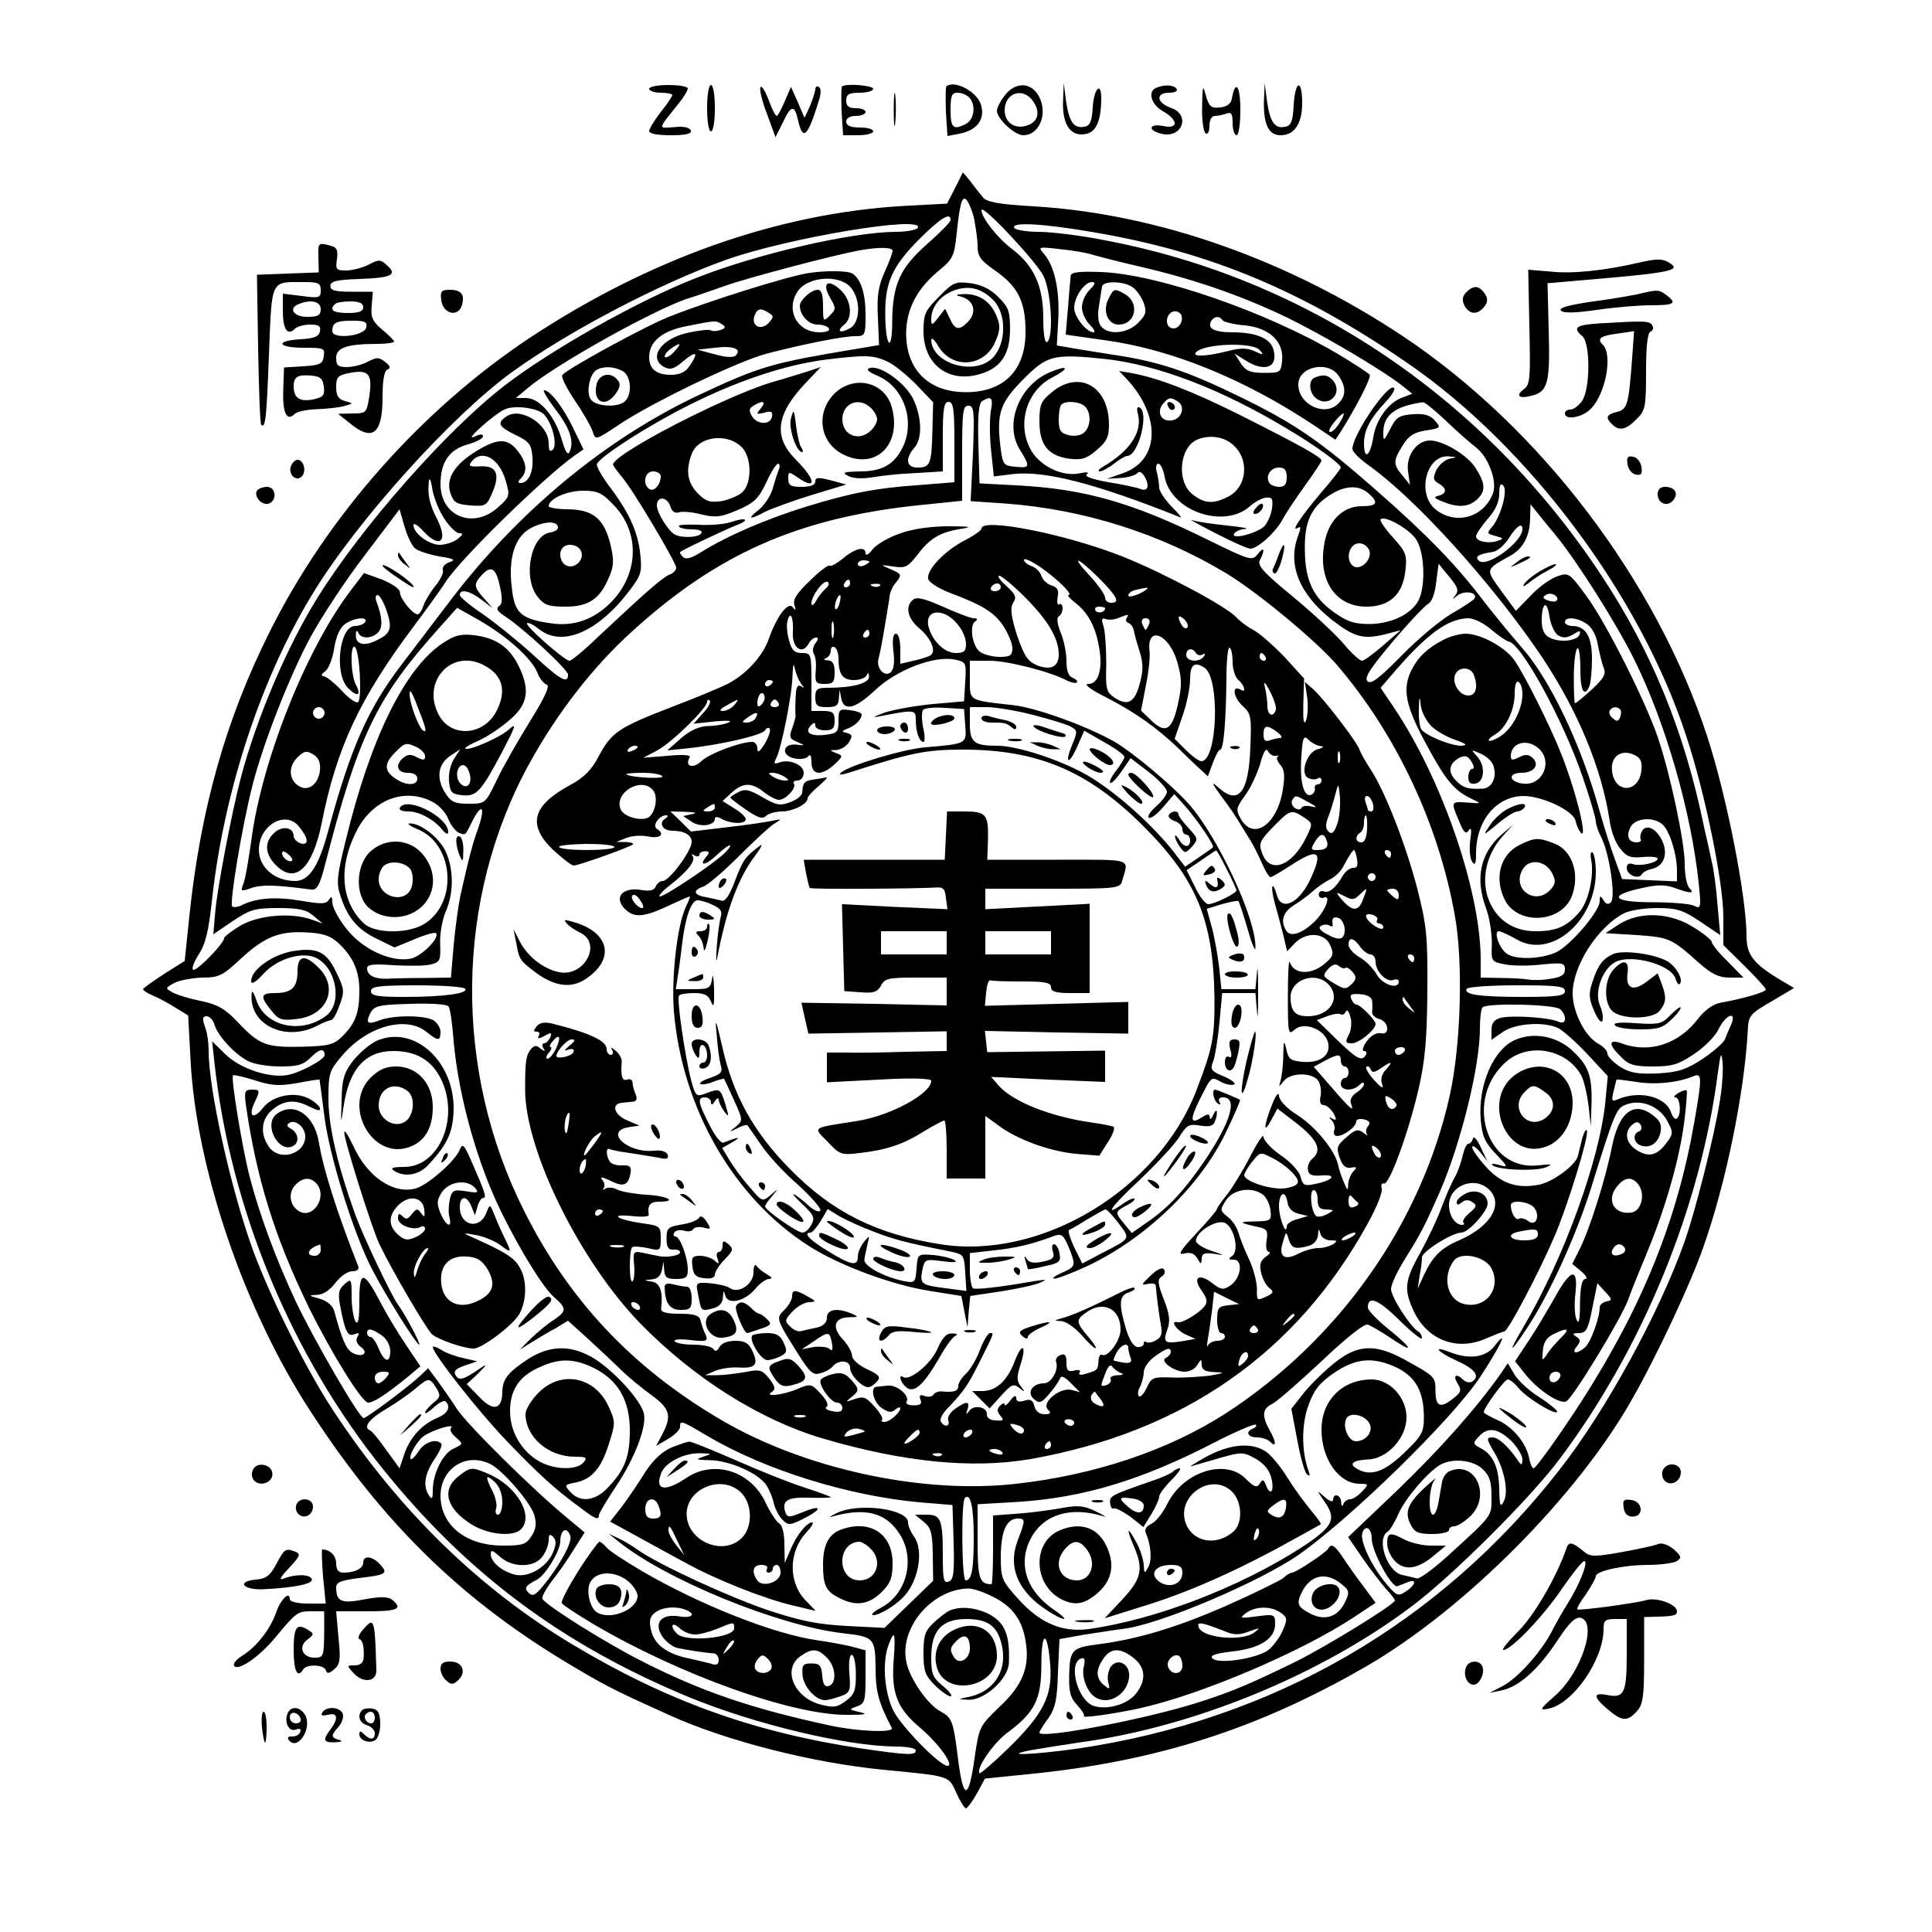 <?xml version="1.0" standalone="no"?>
<!DOCTYPE svg PUBLIC "-//W3C//DTD SVG 20010904//EN"
 "http://www.w3.org/TR/2001/REC-SVG-20010904/DTD/svg10.dtd">
<svg version="1.0" xmlns="http://www.w3.org/2000/svg"
 width="500pt" height="500pt" viewBox="0 0 500 500"
 preserveAspectRatio="xMidYMid meet">

<g transform="translate(0,500) scale(0.1,-0.1)"
fill="#000000" stroke="none">
<path d="M1680 4770 c0 -5 14 -10 30 -10 17 0 30 -3 30 -6 0 -3 -13 -23 -30
-44 -16 -21 -30 -43 -30 -49 0 -7 22 -11 56 -11 40 0 54 4 52 12 -3 8 -19 12
-43 9 -43 -3 -44 -8 12 62 13 16 23 33 23 38 0 5 -22 9 -50 9 -27 0 -50 -4
-50 -10z"/>
<path d="M1830 4720 c0 -33 4 -60 10 -60 6 0 10 27 10 60 0 33 -4 60 -10 60
-6 0 -10 -27 -10 -60z"/>
<path d="M1968 4774 c-3 -5 4 -36 17 -69 l22 -60 19 38 c21 45 30 47 39 7 13
-57 25 -45 55 52 5 16 5 30 -1 33 -5 4 -9 0 -9 -7 -1 -7 -7 -26 -14 -43 l-14
-30 -17 40 -18 40 -16 -37 c-9 -21 -18 -38 -21 -38 -3 0 -13 19 -21 42 -9 23
-18 38 -21 32z"/>
<path d="M2179 4776 c-2 -2 -2 -32 -1 -65 l4 -61 39 0 c21 0 39 5 39 10 0 6
-16 10 -35 10 -24 0 -35 5 -35 15 0 9 9 15 25 15 14 0 25 5 25 10 0 6 -11 10
-25 10 -18 0 -25 5 -25 20 0 16 7 20 35 20 19 0 35 5 35 10 0 9 -72 15 -81 6z"/>
<path d="M2313 4715 c0 -38 2 -53 4 -32 2 20 2 52 0 70 -2 17 -4 1 -4 -38z"/>
<path d="M2449 4776 c-2 -2 -2 -32 -1 -66 l4 -62 31 6 c47 9 68 39 55 77 -12
34 -70 63 -89 45z m59 -28 c18 -18 14 -56 -7 -68 -34 -18 -41 -11 -41 35 0 37
3 45 18 45 10 0 23 -5 30 -12z"/>
<path d="M2601 4754 c-12 -15 -21 -33 -21 -41 0 -20 46 -63 68 -63 45 0 67 64
36 108 -21 30 -58 28 -83 -4z m74 -18 c19 -29 10 -54 -21 -62 -30 -8 -54 11
-54 40 0 47 49 62 75 22z"/>
<path d="M2751 4734 c-1 -60 22 -90 62 -80 25 6 37 37 37 92 0 45 -19 24 -22
-23 -2 -37 -7 -49 -22 -51 -27 -5 -39 12 -47 66 l-6 47 -2 -51z"/>
<path d="M2993 4773 c-24 -9 -14 -44 17 -61 40 -23 40 -47 0 -38 -36 7 -41
-11 -5 -20 54 -14 78 49 25 67 -37 13 -40 39 -4 39 14 0 23 4 19 10 -6 10 -31
12 -52 3z"/>
<path d="M3111 4723 c-1 -34 4 -65 9 -68 6 -4 10 5 10 19 0 16 6 26 14 26 8 0
21 3 30 6 13 5 16 -1 16 -25 0 -17 5 -31 10 -31 6 0 10 29 10 67 0 62 -13 78
-22 28 -2 -13 -12 -21 -30 -23 -23 -3 -29 2 -37 30 -8 30 -9 28 -10 -29z"/>
<path d="M3271 4737 c-1 -59 12 -87 43 -87 36 0 56 30 56 83 0 64 -18 60 -22
-5 -2 -42 -7 -54 -22 -56 -27 -6 -39 12 -47 66 l-6 47 -2 -48z"/>
<path d="M2472 4514 l-21 -41 -113 -6 c-326 -19 -658 -137 -968 -342 -281
-187 -524 -462 -673 -762 -113 -226 -178 -457 -207 -734 l-12 -116 -54 -34
c-29 -19 -53 -36 -54 -39 0 -3 12 -11 27 -17 16 -7 42 -21 59 -32 l31 -19 6
-113 c14 -282 139 -648 309 -909 193 -298 400 -498 690 -668 83 -49 108 -61
243 -122 147 -66 367 -122 550 -140 175 -17 170 -15 190 -60 10 -22 21 -40 25
-40 3 0 16 17 28 38 l21 39 118 12 c328 33 589 117 868 278 256 148 549 443
690 694 64 112 152 301 183 391 59 166 106 399 115 557 2 43 4 46 61 79 l59
35 -37 22 c-68 41 -86 64 -86 112 0 101 -51 362 -102 518 -132 403 -431 797
-786 1034 -297 198 -636 318 -956 337 -90 5 -122 11 -132 23 -7 9 -22 27 -32
41 l-20 24 -20 -40z m49 -80 c4 -22 9 -53 9 -71 0 -27 8 -37 45 -63 59 -41 79
-80 79 -157 1 -100 -55 -158 -154 -158 -97 0 -155 58 -155 153 1 65 30 118 90
166 29 24 35 35 40 84 9 88 15 106 26 95 6 -6 15 -28 20 -49z m180 -149 c20
-43 26 -159 9 -170 -6 -4 -10 19 -10 61 0 83 -24 136 -80 179 -38 28 -80 82
-80 101 0 19 143 -134 161 -171z m-241 146 c0 -6 -27 -33 -60 -62 -71 -63 -90
-104 -91 -202 0 -81 -17 -67 -18 17 -1 83 17 125 85 194 58 58 84 74 84 53z
m-85 -21 c-3 -5 -30 -10 -58 -10 -115 -1 -358 -57 -517 -120 -148 -58 -372
-184 -493 -277 -150 -115 -372 -367 -486 -551 -78 -125 -157 -311 -197 -462
-23 -86 -62 -289 -67 -351 l-5 -57 50 34 c45 30 57 34 118 34 53 0 73 -4 91
-20 l24 -20 -28 10 c-54 19 -136 12 -184 -15 -23 -14 -43 -29 -43 -33 0 -13
-67 -82 -79 -82 -6 0 -1 17 12 38 19 28 27 62 36 146 31 280 127 572 261 791
114 187 358 458 515 572 148 107 384 230 555 291 161 57 516 116 495 82z m455
-11 c301 -51 541 -151 816 -341 312 -215 600 -601 718 -963 49 -148 96 -379
96 -468 l0 -73 55 -54 c30 -30 55 -57 55 -61 0 -6 -55 -23 -117 -34 -20 -4
-41 -19 -58 -41 -51 -67 -128 -91 -199 -64 -34 12 -34 -3 -1 -35 20 -21 34
-25 83 -25 49 0 66 5 106 32 26 17 55 46 64 65 18 38 48 48 32 11 -6 -13 -13
-30 -16 -38 -3 -8 -29 -31 -57 -50 -43 -28 -63 -35 -117 -38 -52 -2 -71 1 -97
17 -18 12 -33 27 -33 34 0 8 -11 19 -24 26 -34 19 -66 82 -66 130 0 71 64 171
132 207 15 8 54 14 86 14 52 0 67 -5 112 -35 l52 -35 -7 77 c-3 43 -10 94 -15
113 -4 19 -13 60 -20 90 -50 245 -135 453 -265 650 -304 461 -764 771 -1290
869 -60 12 -136 21 -167 21 -31 0 -60 5 -63 10 -10 16 72 12 205 -11z m-520
-48 c0 -5 -9 -30 -21 -56 -16 -36 -20 -62 -17 -117 l3 -71 -130 -22 c-154 -27
-194 -40 -342 -110 -240 -114 -466 -302 -642 -535 -48 -63 -104 -137 -124
-163 -85 -112 -130 -214 -187 -425 -25 -94 -50 -132 -86 -132 -53 0 -94 35
-94 81 0 62 67 102 102 62 26 -31 29 -51 7 -46 -10 3 -19 12 -19 19 0 23 -29
28 -50 9 -26 -24 -25 -53 2 -82 51 -54 97 -12 121 109 38 192 98 321 237 506
36 48 74 101 84 117 37 58 255 271 333 326 l23 16 -26 54 c-26 54 -60 99 -76
99 -4 0 8 -21 27 -46 39 -50 51 -85 40 -111 -5 -14 -11 -5 -22 32 -18 60 -57
105 -92 105 l-26 0 30 25 c74 63 339 210 420 234 17 5 56 19 88 30 53 20 300
85 357 94 46 8 80 7 80 -2z m520 -11 c14 -4 68 -18 120 -30 138 -32 257 -73
373 -128 96 -46 251 -137 307 -181 l25 -20 -26 -10 c-36 -13 -68 -57 -75 -103
-8 -49 -24 -60 -24 -16 0 35 15 64 58 110 14 15 23 30 20 34 -15 15 -108 -122
-108 -158 0 -7 19 -26 43 -43 121 -86 318 -304 444 -490 96 -143 158 -292 179
-430 3 -25 15 -57 27 -71 16 -21 27 -25 58 -22 22 2 39 0 39 -4 0 -11 -47 -21
-65 -14 -9 3 -15 0 -15 -10 0 -18 29 -31 39 -17 3 6 15 12 25 14 29 6 42 33
31 65 -13 36 -42 54 -55 34 -5 -8 -6 -18 -4 -22 3 -4 -2 -8 -10 -8 -22 0 -28
17 -16 40 13 24 61 27 84 5 18 -18 36 -77 36 -118 l0 -28 -71 3 -71 3 -20 55
c-11 30 -28 84 -38 120 -48 174 -129 343 -204 427 -28 32 -71 85 -96 117 -71
94 -146 171 -278 287 -147 129 -211 173 -357 244 -131 64 -207 89 -312 105
-43 7 -96 15 -118 19 l-40 7 4 71 c3 75 -10 135 -38 167 -15 17 -14 18 44 11
33 -3 71 -10 85 -15z m-537 -274 c18 -7 52 -35 77 -60 l45 -47 -2 -75 c-2 -86
-6 -94 -39 -94 -29 0 -32 24 -7 52 20 23 19 77 -3 124 -19 41 -83 88 -111 82
-13 -3 -9 -9 19 -21 68 -29 98 -119 63 -187 -22 -43 -53 -60 -110 -60 -41 -1
-47 -3 -31 -11 11 -7 36 -9 65 -4 25 4 62 8 81 9 19 1 50 3 68 4 l32 2 0 90
c0 73 3 90 15 90 12 0 15 -18 15 -104 l0 -104 -87 -7 c-116 -8 -178 -20 -296
-56 -100 -31 -202 -74 -271 -117 -27 -17 -41 -21 -49 -13 -6 6 -9 12 -6 13 13
9 118 58 143 68 39 14 28 23 -12 9 -18 -6 -56 -9 -86 -7 -30 1 -52 0 -49 -4 2
-5 18 -8 34 -8 18 0 28 -4 24 -10 -7 -12 -55 -13 -71 -2 -18 13 -44 56 -44 74
0 25 27 23 35 -3 4 -13 12 -18 22 -15 8 3 34 1 57 -5 38 -9 50 -8 95 11 44 19
54 30 74 71 12 27 26 49 31 49 4 0 5 -8 1 -17 -4 -10 -11 -32 -16 -50 -6 -18
-21 -41 -36 -53 -31 -24 -23 -26 18 -4 17 8 71 28 120 43 l89 27 -40 11 c-32
8 -40 8 -40 -3 0 -9 -12 -14 -35 -14 -29 0 -35 4 -35 21 0 19 1 19 22 5 52
-37 51 -9 -2 44 -60 60 -52 119 28 202 l36 38 -30 -10 c-16 -5 -60 -19 -99
-30 -127 -39 -421 -192 -408 -214 3 -6 14 -20 23 -31 26 -29 140 -221 140
-234 0 -7 -8 -15 -17 -18 -18 -7 -59 -43 -184 -160 -36 -35 -70 -63 -75 -63
-13 0 -116 91 -110 97 3 3 17 -4 32 -16 59 -46 151 -7 232 99 31 41 34 49 29
96 -6 58 -30 110 -82 178 -19 26 -33 51 -30 56 14 23 140 103 241 153 126 63
248 103 349 116 104 13 123 12 158 -3z m567 5 c135 -15 299 -77 470 -180 76
-45 140 -92 140 -101 0 -3 -23 -33 -51 -65 -53 -63 -80 -103 -60 -91 8 5 8 0
1 -19 -29 -76 2 -152 88 -220 57 -44 80 -50 135 -37 l42 11 -45 -39 c-25 -22
-50 -40 -55 -40 -6 0 -27 19 -47 43 -20 24 -79 79 -131 122 -79 65 -94 82 -86
96 14 27 10 36 -6 15 -14 -18 -19 -17 -127 36 -198 98 -322 133 -498 142 l-95
5 -3 102 c-2 75 1 105 10 111 24 15 29 8 22 -27 -3 -20 -3 -65 1 -101 l7 -67
49 6 c82 10 217 -25 434 -112 5 -2 -5 10 -23 28 -17 18 -32 40 -32 49 0 9 -3
27 -6 40 -4 12 -2 22 4 22 5 0 13 -15 16 -34 17 -89 154 -136 221 -76 11 10
29 20 40 22 17 2 20 -2 17 -27 -2 -16 -11 -37 -20 -47 -20 -19 -88 -36 -78
-19 4 6 17 12 29 12 12 1 -9 5 -48 9 -38 4 -79 10 -90 14 -11 4 16 -11 59 -33
44 -23 85 -41 92 -41 19 0 68 45 84 77 8 15 34 54 57 86 24 33 43 62 43 65 0
9 -56 40 -211 118 -124 62 -210 95 -278 108 l-35 6 21 -22 c88 -96 84 -208 -9
-242 l-43 -15 35 2 c19 1 38 7 43 12 4 6 11 4 17 -5 16 -24 12 -43 -7 -36 -9
4 -47 12 -84 18 -44 8 -64 15 -56 21 7 5 -1 6 -19 2 -44 -9 -99 17 -124 57
-40 66 -15 156 53 191 46 24 43 34 -5 14 -80 -33 -120 -134 -79 -200 28 -45
27 -49 -11 -45 -31 3 -33 5 -39 53 -10 84 -1 112 56 170 65 66 79 70 215 56z
m188 -110 c21 -13 10 -46 -16 -49 -27 -4 -40 22 -22 43 14 17 20 18 38 6z
m-1079 -18 c-13 -15 -12 -16 9 -11 18 5 22 3 20 -10 -4 -22 -38 -22 -52 1 -8
14 -8 20 4 27 24 15 34 12 19 -7z m1771 -30 c28 -27 63 -58 80 -71 32 -25 55
-87 44 -118 -23 -63 -96 -84 -148 -43 -50 39 -26 141 32 138 24 -2 25 -2 4 -6
-13 -3 -28 -16 -35 -30 -9 -21 -8 -26 6 -34 22 -13 22 -26 0 -32 -14 -3 -12
-6 10 -15 39 -16 67 -15 89 5 23 21 23 40 -2 80 -20 34 -85 73 -119 73 -35 0
-63 -40 -57 -80 l5 -35 -19 24 c-25 29 -25 38 0 78 15 25 29 34 60 39 39 6 40
7 23 26 -12 14 -28 18 -57 16 -36 -3 -43 -8 -58 -38 -17 -33 -18 -33 -18 -9 0
45 31 68 102 78 5 1 30 -20 58 -46z m-2335 17 c22 -18 39 -80 26 -93 -8 -8
-11 -4 -11 16 0 48 -71 94 -108 70 -27 -17 -22 -27 21 -48 37 -18 42 -24 45
-58 3 -38 -10 -67 -31 -67 -7 0 -7 4 1 12 18 18 15 42 -9 72 -26 33 -52 32
-107 -2 -57 -35 -79 -72 -66 -109 8 -24 16 -28 51 -31 40 -3 43 -1 58 35 20
48 9 69 -34 66 -26 -1 -30 1 -20 13 27 33 72 7 88 -51 11 -38 10 -41 -19 -67
-64 -59 -150 -25 -150 59 0 57 23 90 71 103 21 6 39 15 39 21 0 6 -8 6 -22 -1
-14 -6 -6 4 17 25 22 20 49 40 60 45 24 12 81 5 100 -10z m1113 -104 l-6 -123
89 -6 c203 -15 400 -77 573 -181 81 -49 233 -175 287 -238 152 -178 262 -410
304 -647 22 -120 16 -335 -13 -466 -74 -332 -286 -632 -580 -823 -148 -95
-337 -159 -542 -182 -246 -28 -554 40 -770 169 -226 134 -388 307 -503 536
-185 367 -180 809 14 1161 72 130 164 249 266 341 220 200 429 292 736 325
l117 12 0 123 c0 108 2 123 16 123 15 0 16 -13 12 -124z m-595 13 c23 -29 22
-91 -2 -113 -10 -9 -34 -19 -54 -23 -29 -4 -40 -1 -61 20 -27 28 -32 59 -16
102 18 48 97 56 133 14z m1272 6 c39 -38 31 -106 -16 -130 -38 -20 -62 -19
-93 6 -42 33 -34 123 14 142 34 13 72 6 95 -18z m135 -80 c0 -18 -5 -25 -19
-25 -11 0 -23 5 -26 10 -11 18 3 40 25 40 15 0 20 -7 20 -25z m-1620 3 c0 -22
-17 -41 -29 -34 -19 12 -13 46 9 46 11 0 20 -6 20 -12z m-559 -112 c13 -20 30
-36 38 -36 11 0 9 -4 -5 -15 -10 -8 -31 -15 -46 -15 -28 0 -68 30 -68 51 0 7
11 0 25 -15 43 -47 66 -28 36 31 -20 39 -25 63 -21 98 1 11 6 1 9 -22 4 -22
18 -57 32 -77z m2738 39 c-6 -22 -18 -48 -27 -58 -15 -17 -14 -18 8 -24 22 -6
22 -7 5 -13 -24 -8 -55 -1 -55 12 0 6 14 26 30 45 20 22 30 44 30 65 0 21 3
29 10 22 6 -6 6 -23 -1 -49z m-347 28 c27 -24 22 -33 -18 -33 -51 0 -90 -41
-98 -106 -13 -90 33 -154 110 -154 60 0 94 31 101 92 5 42 2 49 -32 87 -21 23
-35 44 -32 47 11 11 74 -25 92 -52 22 -33 25 -121 6 -158 -19 -36 -70 -60
-126 -61 -40 0 -58 6 -92 30 -54 38 -75 82 -76 159 -2 73 15 112 62 143 40 27
77 29 103 6z m-1952 -32 c67 -71 63 -178 -10 -251 -44 -44 -96 -62 -155 -53
-76 11 -93 26 -100 88 -11 82 8 139 52 160 35 17 66 17 67 0 1 -5 -8 -11 -20
-13 -50 -7 -72 -116 -33 -166 17 -22 28 -26 73 -26 60 0 89 20 113 78 12 28
12 44 3 82 -16 67 -45 91 -109 92 -28 0 -51 4 -51 8 0 19 47 40 89 40 38 0 49
-5 81 -39z m2436 -76 c55 -67 157 -228 203 -321 82 -165 148 -397 167 -578 7
-66 6 -69 -12 -60 -10 5 -58 9 -107 9 -103 0 -117 17 -31 36 43 10 63 10 88 1
41 -15 53 -15 38 0 -7 7 -12 35 -12 63 0 56 -38 235 -70 328 -34 98 -134 296
-184 364 -45 61 -46 62 -77 51 -17 -6 -48 -28 -68 -50 l-38 -39 -38 52 c-41
57 -42 54 24 91 34 19 51 52 51 101 l1 32 20 -25 c11 -14 31 -38 45 -55z
m-2952 -34 c8 -7 36 -16 63 -21 38 -6 44 -9 26 -15 -12 -4 -19 -13 -17 -20 3
-7 -6 -25 -19 -41 -13 -16 -27 -39 -31 -51 -4 -13 -11 -23 -15 -23 -13 0 -46
41 -46 57 0 9 -20 22 -46 33 l-47 17 -35 -46 c-116 -153 -231 -443 -257 -649
-7 -48 -15 -97 -20 -109 -8 -20 -7 -21 21 -11 27 9 63 8 153 -4 16 -3 23 9 38
67 85 330 133 430 292 607 l49 55 55 -31 c72 -41 136 -98 152 -135 6 -17 18
-31 25 -33 9 -2 -5 -33 -43 -94 -31 -50 -70 -118 -86 -152 -30 -62 -30 -62
-73 -62 -37 0 -46 4 -62 30 -23 38 -17 74 16 95 l24 16 -16 -25 c-9 -14 -15
-39 -13 -58 3 -29 7 -33 34 -36 37 -4 49 9 104 113 34 65 38 76 18 58 -22 -21
-107 -58 -114 -50 -2 2 13 11 34 20 21 9 57 33 80 53 49 41 55 79 23 143 -24
47 -58 70 -113 77 -35 4 -50 1 -83 -21 -98 -66 -187 -247 -251 -513 -22 -89
-24 -108 -13 -140 18 -57 45 -88 95 -112 l45 -22 51 21 c28 12 54 19 56 16 12
-11 -37 -60 -65 -66 -51 -10 -125 24 -167 78 -20 25 -36 56 -36 67 0 16 -2 18
-9 7 -7 -11 -20 -11 -73 -2 -64 11 -115 7 -151 -11 -9 -5 -21 -7 -26 -4 -8 5
25 207 53 316 27 105 94 278 149 380 28 52 91 148 141 213 l90 119 13 -45 c7
-24 19 -50 27 -56z m2866 50 c0 -34 -93 -102 -113 -82 -11 11 -1 17 38 23 11
2 29 18 40 35 19 31 35 42 35 24z m-396 -56 c7 -20 -18 -49 -38 -42 -18 7 -21
38 -5 54 13 13 35 7 43 -12z m-2040 -2 c9 -21 -16 -46 -37 -37 -17 6 -23 35
-10 47 12 13 41 7 47 -10z m2263 -113 c-10 -13 -10 -13 5 -1 19 14 53 8 44 -8
-3 -5 -30 -22 -59 -39 -28 -16 -87 -65 -129 -108 -59 -60 -80 -76 -89 -67 -9
9 7 33 65 102 42 50 84 94 93 99 9 5 17 28 20 56 l6 47 27 -33 c22 -26 26 -36
17 -48z m-2473 21 c7 -31 6 -45 -3 -50 -8 -6 -4 -13 16 -26 50 -33 163 -138
163 -151 0 -25 -20 -14 -91 52 -40 36 -98 83 -130 105 -33 22 -59 44 -59 49 0
17 26 11 56 -12 l29 -22 -22 25 c-27 30 -28 37 -6 61 24 26 37 18 47 -31z
m2734 -36 c-3 -3 -13 -2 -22 1 -14 5 -15 9 -4 15 13 8 36 -6 26 -16z m-3030
-18 c18 -51 15 -65 -19 -82 -35 -19 -59 -14 -58 12 0 11 3 13 6 6 7 -18 38
-16 53 2 11 14 9 39 -6 79 -3 9 -2 16 3 16 5 0 14 -15 21 -33z m3034 -71 c13
-8 23 -7 39 2 18 11 20 11 17 0 -6 -17 -52 -22 -78 -8 -14 7 -20 21 -20 44 0
47 14 55 20 10 3 -20 13 -42 22 -48z m-3087 34 c-3 -5 -15 -10 -26 -10 -41 0
-55 -124 -18 -161 24 -24 35 -19 20 9 -14 26 -15 110 -2 97 12 -13 18 -131 8
-142 -5 -4 -24 9 -43 30 -19 20 -40 37 -47 37 -7 1 -6 5 5 13 9 7 19 34 23 60
5 31 15 53 28 62 24 17 61 20 52 5z m2915 -20 c19 -16 39 -29 43 -30 32 -1
142 -202 193 -351 19 -55 34 -107 34 -115 0 -8 7 -28 15 -43 20 -40 37 -153
24 -166 -7 -7 -13 -5 -19 5 -8 13 -10 13 -10 -2 0 -27 -79 -119 -116 -134 -41
-17 -105 -18 -126 -1 -19 15 -33 57 -19 57 5 0 26 -10 46 -21 88 -52 204 46
205 173 0 26 -4 49 -9 52 -4 3 -6 -6 -3 -19 8 -42 -7 -109 -31 -136 -32 -37
-59 -49 -113 -49 -60 0 -105 32 -124 89 -16 51 -2 111 38 156 l27 30 -29 -25
c-55 -48 -69 -113 -40 -191 9 -24 15 -65 15 -91 -2 -46 -2 -47 35 -54 20 -4
63 -4 95 0 53 5 59 4 59 -13 0 -14 -10 -20 -37 -24 -21 -4 -47 -4 -58 -2 -11
2 -43 4 -72 4 l-51 1 0 51 c-2 178 -101 465 -226 650 l-33 49 31 36 c88 103
143 143 196 144 14 0 41 -13 60 -30z m247 15 c13 -9 25 -31 28 -53 4 -20 10
-47 15 -59 7 -17 2 -27 -30 -57 -22 -20 -41 -36 -44 -36 -2 0 -3 33 -3 74 2
84 17 94 17 10 0 -52 11 -71 24 -38 3 9 6 40 6 69 0 57 -16 85 -51 85 -10 0
-19 5 -19 10 0 15 33 12 57 -5z m-2854 -107 c48 -25 59 -66 32 -118 -33 -65
-119 -70 -150 -9 -45 86 35 172 118 127z m-165 -126 c15 -38 17 -50 6 -42 -12
11 -34 70 -34 94 0 17 8 2 28 -52z m-248 3 c0 -8 -7 -15 -15 -15 -8 0 -15 7
-15 15 0 8 7 15 15 15 8 0 15 -7 15 -15z m3353 9 c3 -3 3 -12 0 -20 -4 -11 -9
-12 -19 -3 -8 6 -11 15 -8 20 6 10 18 12 27 3z m-3093 -121 c0 -11 -4 -11 -21
-3 -15 9 -24 8 -35 -1 -22 -18 -17 -39 11 -39 16 0 25 -6 25 -15 0 -19 -30
-19 -58 1 -29 20 -28 39 3 69 21 22 27 24 50 13 14 -6 25 -17 25 -25z m-272
-37 c-4 -36 -31 -56 -55 -40 -26 16 -27 50 -4 73 18 18 24 19 41 9 15 -9 20
-22 18 -42z m3420 1 c-6 -60 -69 -62 -76 -3 -5 37 23 58 56 43 18 -8 22 -17
20 -40z m-3033 -8 c9 -28 -8 -45 -25 -25 -13 17 -7 46 9 46 5 0 13 -9 16 -21z
m-96 -74 c16 -8 34 -27 41 -44 6 -16 19 -32 27 -36 19 -7 16 -9 37 33 24 46
32 32 14 -20 -15 -41 -24 -76 -47 -178 -5 -25 -13 -82 -17 -127 l-7 -83 -68
-1 c-38 0 -82 -1 -97 -2 -33 -1 -52 9 -52 27 0 10 16 12 69 8 38 -2 81 -2 96
2 24 6 26 11 24 54 -1 26 6 64 15 84 21 48 20 111 -1 155 -17 36 -65 73 -93
72 -8 0 1 -7 21 -15 98 -41 104 -200 10 -249 -44 -22 -122 -20 -149 5 -59 55
-67 144 -21 236 41 84 125 117 198 79z m-363 -152 c-7 -7 -26 7 -26 19 0 6 6
6 15 -2 9 -7 13 -15 11 -17z m120 -214 c38 -35 54 -72 54 -123 0 -56 -10 -84
-43 -117 -23 -23 -35 -26 -107 -28 -92 -2 -109 5 -165 64 -32 34 -51 45 -93
54 -30 6 -63 16 -74 22 -21 11 -21 12 3 25 13 7 46 13 72 14 43 0 53 5 96 45
64 60 103 76 173 72 44 -2 64 -9 84 -28z m328 -118 c8 -12 -55 -21 -156 -21
-72 0 -88 3 -88 15 0 12 20 15 119 15 66 0 122 -4 125 -9z m2846 -6 c0 -12
-19 -15 -107 -15 -114 0 -156 6 -147 21 3 5 61 9 130 9 104 0 124 -2 124 -15z
m-2876 -130 c13 -143 61 -316 125 -445 50 -101 108 -194 135 -217 33 -29 33
-36 -1 -59 -16 -10 -41 -31 -58 -47 l-30 -30 29 18 c16 10 44 27 63 37 l33 20
53 -48 c28 -26 68 -63 87 -82 19 -18 54 -47 78 -64 46 -34 51 -52 26 -100
l-16 -30 31 18 c17 10 31 24 31 31 0 18 1 18 72 -24 150 -88 363 -154 548
-171 l85 -7 3 -96 c2 -79 0 -98 -13 -102 -13 -5 -15 5 -15 67 0 94 -5 106 -42
106 l-30 0 22 -18 c20 -16 23 -29 24 -86 l1 -67 -63 -61 -63 -61 -97 5 c-76 4
-120 13 -205 41 -105 36 -280 117 -335 155 -15 11 -38 25 -52 31 l-25 12 25
-20 c124 -100 416 -219 583 -238 79 -9 82 -12 83 -90 0 -61 8 -90 42 -155 6
-13 -88 -9 -158 6 -205 44 -337 89 -495 170 -95 49 -240 140 -251 158 -3 4 8
25 24 46 16 20 42 57 57 82 l28 44 -49 41 c-86 71 -252 235 -281 278 -15 23
-38 56 -51 74 l-24 32 -21 -20 c-31 -29 -138 -109 -146 -109 -11 0 -129 203
-177 305 -50 107 -93 223 -118 320 -19 74 -49 256 -43 262 3 2 28 -4 57 -13
43 -14 62 -15 109 -7 31 6 57 10 58 9 0 0 6 -42 12 -91 12 -103 76 -308 124
-400 38 -73 115 -195 122 -195 5 0 -37 80 -56 105 -17 24 -89 175 -109 230
-46 127 -70 230 -70 301 0 67 2 73 37 114 64 74 163 102 216 60 31 -25 37 -25
37 0 0 10 -9 24 -19 30 -25 13 -102 13 -137 0 -33 -13 -39 -8 -25 19 10 18 22
21 104 23 54 2 95 -1 98 -7 4 -5 10 -46 13 -90z m2864 83 c19 -19 15 -42 -5
-32 -25 11 -119 17 -149 10 -17 -5 -24 -13 -24 -32 l0 -25 29 20 c32 23 108
28 144 10 12 -6 46 -36 75 -67 l53 -57 -6 -63 c-14 -151 -108 -410 -214 -589
-40 -68 -34 -68 11 0 57 86 125 235 164 357 66 212 67 213 97 223 38 12 84 -8
103 -46 15 -28 14 -32 -4 -56 -24 -32 -46 -37 -77 -17 -28 18 -32 47 -11 65
11 9 16 9 22 0 4 -7 2 -15 -4 -17 -17 -5 -15 -29 3 -36 24 -9 45 4 52 32 4 19
1 30 -17 44 -51 41 -91 11 -109 -83 -16 -81 -58 -213 -83 -262 l-19 -38 23
-19 c13 -11 17 -19 11 -20 -9 0 -13 -20 -14 -62 0 -45 -3 -57 -9 -43 -5 11 -6
41 -3 66 8 69 -11 67 -51 -5 -20 -35 -51 -88 -70 -116 l-35 -53 27 -34 c32
-40 87 -77 105 -70 16 6 142 213 161 264 7 21 30 77 50 125 48 117 83 241 95
336 5 42 8 78 6 80 -2 2 -12 -1 -22 -7 -10 -6 -13 -11 -7 -11 13 0 16 -48 3
-55 -4 -3 -10 4 -14 15 -13 42 -82 59 -138 35 -16 -7 -17 -4 -11 21 4 16 7 30
8 30 1 1 24 -2 51 -6 48 -8 108 -2 148 15 22 9 22 -4 2 -118 -44 -253 -133
-475 -291 -722 -55 -85 -119 -175 -125 -175 -4 0 -9 12 -12 28 -8 39 -44 82
-84 98 -18 8 -33 17 -33 19 0 12 54 85 62 85 6 0 18 -10 28 -22 19 -25 100
-74 100 -61 -1 4 -21 21 -46 37 -26 16 -54 42 -64 58 l-18 30 -18 -27 c-66
-93 -158 -196 -268 -302 l-127 -121 37 -54 c20 -29 47 -64 60 -79 13 -14 24
-28 24 -31 0 -10 -182 -122 -260 -160 -119 -58 -163 -76 -243 -102 -135 -44
-417 -98 -417 -80 0 3 10 20 23 37 18 26 23 48 25 119 l4 86 61 11 c34 5 82
13 107 16 94 12 352 122 452 192 135 95 394 348 467 457 50 75 79 134 40 84
-23 -31 -65 -37 -115 -18 -48 19 -37 3 15 -21 49 -22 63 -41 40 -55 -6 -3 -16
-1 -22 5 -18 18 -28 12 -15 -9 11 -18 10 -23 -12 -40 -33 -26 -45 -20 -45 21
0 36 -1 37 -83 82 -76 41 -122 37 -183 -14 -27 -22 -62 -57 -78 -78 l-29 -37
15 -79 c8 -44 19 -84 25 -90 8 -7 9 -4 4 10 -18 49 -18 121 1 170 14 39 29 57
67 83 57 38 101 41 162 12 48 -24 69 -62 69 -128 0 -39 -5 -48 -52 -93 -52
-50 -88 -61 -123 -39 -20 12 -8 21 31 23 50 2 99 56 99 109 0 51 -43 98 -90
98 -76 0 -130 -54 -130 -130 0 -76 45 -140 99 -140 23 0 24 -1 6 -20 -10 -11
-24 -20 -31 -20 -7 0 -15 -6 -17 -12 -3 -8 -6 -6 -6 5 -1 19 -21 24 -21 5 0
-6 -10 -3 -22 8 -21 19 -21 18 1 -14 31 -44 20 -64 -61 -117 -160 -103 -378
-187 -551 -211 -68 -9 -125 15 -182 78 -43 48 -45 53 -45 112 1 64 15 96 44
96 20 0 20 -4 0 -56 -27 -71 1 -135 81 -185 43 -27 55 -24 14 4 -73 49 -96
120 -61 186 33 62 103 83 187 57 11 -4 3 2 -18 12 -30 15 -46 17 -85 10 -26
-5 -77 -12 -114 -15 l-68 -5 0 -89 c0 -49 -2 -89 -4 -89 -31 0 -36 15 -36 110
l0 97 103 6 c171 11 321 56 512 155 55 28 102 48 105 45 3 -3 -1 -8 -7 -10
-21 -8 -14 -23 10 -23 13 0 28 -5 35 -12 16 -16 15 1 -3 32 -20 36 -18 55 8
67 12 6 69 56 127 110 65 62 111 98 120 95 8 -3 34 -18 58 -34 63 -43 60 -30
-3 21 -30 24 -55 50 -55 57 0 32 26 22 81 -32 32 -32 59 -53 59 -47 0 7 -5 15
-11 18 -21 14 -69 89 -69 109 0 12 17 48 38 81 41 66 49 82 88 170 55 127 104
325 104 424 0 26 3 51 7 54 12 12 188 8 201 -5z m-3483 -40 c9 -29 52 -76 87
-94 15 -8 52 -14 83 -14 46 0 60 4 80 24 22 22 35 24 35 5 0 -11 -63 -45 -95
-51 -47 -9 -123 16 -161 53 l-35 34 6 -55 c41 -378 199 -758 437 -1053 218
-271 466 -455 793 -590 171 -70 406 -126 533 -127 28 0 52 -4 52 -10 0 -13
-18 -13 -141 5 -279 42 -504 123 -749 270 -241 145 -446 345 -614 599 -69 103
-164 293 -210 417 -57 155 -116 418 -116 519 0 21 -4 50 -10 64 -7 20 -6 26 5
26 7 0 17 -10 20 -22z m3895 -203 c-15 -92 -64 -285 -91 -360 -65 -183 -203
-436 -324 -590 -309 -396 -738 -645 -1244 -720 -112 -16 -202 -20 -126 -5 22
4 78 13 125 20 299 40 628 175 865 354 104 78 306 279 382 381 214 286 364
650 409 1000 7 51 9 55 12 25 2 -19 -1 -66 -8 -105z m-211 -209 c20 -24 10
-70 -17 -74 -46 -7 -67 35 -35 70 19 22 36 23 52 4z m-34 -166 c3 -6 -1 -13
-10 -16 -19 -8 -30 0 -20 15 8 14 22 14 30 1z m-47 -138 c-10 -2 -18 -9 -18
-15 0 -27 -22 -87 -36 -102 -21 -20 -40 -20 -23 1 10 13 10 17 -2 25 -11 7 -9
9 7 9 19 0 24 9 35 65 l13 64 20 -22 c19 -20 19 -22 4 -25z m-119 -95 c-13
-13 -30 -32 -36 -43 -12 -17 -13 -16 -10 11 1 20 10 34 27 42 38 19 45 15 19
-10z m-1 -99 c-6 -18 -28 -21 -28 -4 0 9 7 16 16 16 9 0 14 -5 12 -12z m-2909
-30 c12 -19 11 -24 -8 -39 -11 -9 -21 -21 -21 -25 0 -4 10 2 23 14 13 12 27
19 30 15 15 -14 6 -31 -22 -43 -39 -16 -70 -50 -85 -94 l-12 -36 -34 47 c-19
27 -38 50 -42 51 -19 8 -4 29 42 56 27 16 61 40 76 53 33 28 36 28 53 1z
m2414 -90 c13 -20 -6 -48 -34 -48 -20 0 -36 40 -24 60 10 16 46 8 58 -12z
m-2376 -14 c-4 -4 2 -15 13 -24 19 -17 19 -17 -6 -29 -28 -12 -54 -65 -54
-108 0 -22 -2 -25 -10 -13 -16 25 -11 55 14 93 13 19 22 38 18 41 -13 14 -43
4 -58 -19 -9 -14 -19 -24 -21 -21 -7 7 18 50 36 61 27 17 81 32 68 19z m2744
-33 c16 -16 29 -38 29 -48 -1 -17 -2 -17 -15 2 -24 34 -48 55 -62 55 -17 0
-17 -3 6 -42 25 -43 36 -101 22 -125 -8 -15 -10 -9 -11 29 0 58 -15 92 -46
109 -23 12 -23 14 -7 31 23 26 50 22 84 -11z m-2640 -61 c33 -18 104 -101 112
-132 6 -21 4 -37 -8 -54 -13 -21 -23 -24 -73 -24 -96 0 -161 52 -162 128 0 73
68 115 131 82z m2566 -12 c18 -17 23 -32 23 -71 0 -53 6 -45 -119 -159 -35
-31 -68 -55 -74 -53 -7 2 -24 6 -38 9 -39 8 -68 93 -38 112 6 3 19 25 29 48
19 41 74 105 107 125 31 18 85 13 110 -11z m-1317 -175 c0 -84 -5 -113 -21
-113 -10 0 -12 203 -2 213 14 15 23 -21 23 -100z m1030 -5 c0 -33 52 -129 67
-123 7 3 20 8 28 11 23 9 18 -9 -7 -25 -20 -13 -24 -11 -50 20 -39 46 -70 113
-62 133 8 21 24 11 24 -16z m-2074 7 c6 -16 -29 -79 -71 -130 -20 -24 -27 -27
-37 -17 -12 12 -9 18 22 34 22 12 60 75 60 99 0 30 17 40 26 14z m-45 -43
c-16 -38 -64 -66 -99 -57 -33 8 -62 33 -62 53 0 12 5 10 23 -6 32 -30 90 -30
111 0 9 12 16 31 16 42 0 15 3 17 11 9 9 -9 9 -19 0 -41z m1136 -113 c52 -25
78 -60 87 -115 12 -67 -7 -115 -67 -171 -51 -49 -53 -52 -64 -127 -16 -117
-30 -118 -44 -5 -12 96 -15 103 -45 120 -33 17 -79 84 -88 126 -20 88 63 188
158 192 11 1 39 -8 63 -20z m-254 -163 c-7 -87 8 -127 69 -178 47 -40 89 -98
70 -98 -20 0 -122 104 -141 145 -23 48 -28 126 -11 169 15 40 18 31 13 -38z
m405 -15 c6 -80 -18 -127 -108 -215 -39 -38 -73 -67 -75 -65 -10 11 35 77 71
104 72 53 89 87 89 176 0 91 16 91 23 0z"/>
<path d="M2430 4232 c-36 -36 -40 -45 -40 -89 0 -85 63 -134 143 -112 55 15
80 49 81 114 0 49 -3 59 -30 86 -21 21 -44 32 -72 36 -39 5 -45 3 -82 -35z
m140 -8 c35 -34 35 -112 0 -149 -46 -49 -158 -17 -160 45 0 8 9 1 19 -17 37
-60 120 -52 147 13 13 30 13 42 3 66 -15 38 -46 58 -84 57 -21 -1 -24 -3 -10
-6 36 -9 45 -41 19 -67 -22 -22 -33 -20 -46 10 l-12 25 -18 -23 c-15 -20 -18
-21 -18 -5 0 31 20 58 53 73 40 17 75 10 107 -22z"/>
<path d="M4190 2608 l-35 -23 81 -5 c85 -6 89 -8 161 -72 33 -29 51 -38 79
-38 l36 0 -41 42 c-23 22 -41 45 -41 50 0 5 -21 22 -47 38 -61 39 -139 42
-193 8z"/>
<path d="M4175 2531 c-27 -12 -40 -29 -54 -73 -10 -30 -9 -43 5 -75 9 -21 18
-32 21 -25 3 7 0 26 -7 41 -14 35 7 93 40 111 41 22 144 -6 156 -42 3 -11 8
-17 11 -15 11 12 -10 48 -35 61 -36 18 -112 28 -137 17z"/>
<path d="M4175 2490 c-23 -26 -25 -84 -3 -106 23 -23 107 -23 124 1 17 22 17
35 4 70 l-10 26 -29 -22 c-35 -26 -54 -17 -49 22 5 34 -11 38 -37 9z"/>
<path d="M4322 2372 c-21 -22 -30 -24 -88 -20 -43 3 -61 1 -54 -6 6 -6 35 -10
65 -10 47 0 59 4 82 27 15 14 25 28 22 30 -2 2 -14 -8 -27 -21z"/>
<path d="M2090 4293 c-58 -10 -259 -73 -359 -113 -61 -24 -268 -137 -276 -151
-3 -5 12 -35 33 -66 22 -32 42 -68 46 -80 7 -23 8 -22 68 18 81 55 309 165
383 184 96 25 198 45 228 45 26 0 27 2 27 56 0 54 -12 92 -34 106 -12 8 -73 8
-116 1z m110 -35 c28 -30 28 -93 -1 -108 -26 -14 -35 -7 -14 10 23 19 18 63
-9 89 -33 31 -50 19 -28 -19 16 -28 16 -30 -1 -47 -16 -16 -17 -15 -17 25 0
30 -4 42 -14 42 -17 0 -46 -27 -46 -41 0 -25 23 -49 45 -49 13 0 27 -4 30 -10
4 -6 -7 -10 -24 -10 -59 0 -89 59 -56 107 26 37 105 43 135 11z m-210 -68 c13
-8 13 -11 -2 -27 -21 -20 -45 -5 -35 21 7 18 16 20 37 6z m-122 -29 c11 -7 10
-10 -3 -15 -9 -3 -21 -4 -25 -1 -5 3 -31 0 -59 -6 -70 -15 -105 -65 -62 -89
16 -8 26 -5 50 16 34 28 40 22 15 -14 -10 -15 -25 -22 -48 -22 -37 0 -56 15
-56 46 0 40 34 68 97 80 75 15 76 15 91 5z m-123 -71 c-10 -11 -21 -17 -24
-14 -3 3 3 12 13 20 28 20 32 17 11 -6z m159 -10 c-6 -6 -25 -5 -54 3 l-45 12
45 5 c47 6 71 -3 54 -20z m-293 -40 c22 -12 26 -59 7 -78 -17 -17 -73 -15 -88
3 -14 17 -5 65 13 77 17 11 45 10 68 -2z"/>
<path d="M1544 4006 c-11 -47 23 -63 50 -24 11 16 13 25 4 35 -18 22 -47 15
-54 -11z"/>
<path d="M2771 4287 c-1 -7 -4 -44 -7 -83 l-6 -70 98 -14 c174 -23 365 -101
545 -221 l55 -37 14 21 c42 67 79 140 75 147 -3 4 -42 30 -86 56 -184 108
-465 205 -610 210 -53 2 -76 0 -78 -9z m49 -37 c-11 -11 -20 -31 -20 -45 0
-14 9 -34 20 -45 11 -11 16 -20 10 -20 -18 0 -50 40 -50 63 0 28 26 67 46 67
10 0 9 -5 -6 -20z m112 6 c10 -7 22 -25 28 -40 8 -23 6 -31 -15 -52 -27 -27
-76 -32 -95 -9 -8 9 -10 29 -6 52 3 21 7 44 8 51 2 16 58 15 80 -2z m125 -90
c-9 -23 -37 -20 -37 3 0 21 20 33 34 20 5 -4 6 -15 3 -23z m107 5 c3 -4 29
-11 58 -13 64 -7 101 -42 96 -92 -3 -30 -5 -31 -47 -31 -35 0 -47 5 -60 25
l-16 25 27 -17 c50 -32 86 -20 74 26 -7 30 -45 46 -106 46 -48 0 -67 10 -55
30 8 12 22 13 29 1z m96 -77 c12 -13 10 -14 -13 -3 -20 9 -37 9 -71 0 -55 -14
-94 -15 -80 -2 22 22 147 26 164 5z m204 -66 c20 -29 20 -52 0 -72 -35 -36
-104 -3 -104 49 0 46 76 63 104 23z m6 -117 c-11 -21 -30 -37 -30 -25 0 8 30
44 37 44 2 0 -1 -9 -7 -19z"/>
<path d="M2870 4229 c-18 -32 -4 -69 25 -69 45 0 56 58 14 80 -24 14 -27 13
-39 -11z"/>
<path d="M3403 4023 c-17 -6 -16 -38 2 -53 33 -27 72 12 45 45 -13 15 -25 17
-47 8z"/>
<path d="M2159 3981 c-48 -49 -38 -125 21 -156 84 -44 155 23 128 121 -18 66
-98 85 -149 35z m95 -37 c9 -8 16 -22 16 -29 0 -7 -7 -21 -16 -29 -30 -30 -74
-13 -74 29 0 42 44 59 74 29z"/>
<path d="M2047 3917 c-7 -25 14 -87 29 -87 3 0 2 6 -3 13 -4 6 -10 32 -13 57
-5 41 -6 43 -13 17z"/>
<path d="M2721 3984 c-27 -22 -31 -32 -31 -74 0 -61 22 -89 76 -97 33 -4 45
-1 72 22 26 22 32 34 32 66 0 100 -78 143 -149 83z m87 -36 c17 -17 15 -53 -3
-68 -8 -7 -25 -10 -40 -6 -20 5 -25 12 -25 40 0 18 3 36 7 39 11 11 48 8 61
-5z"/>
<path d="M2945 3928 c12 -46 -21 -95 -89 -135 -12 -7 -16 -12 -10 -13 6 0 23
9 37 20 14 11 29 20 34 20 29 0 57 110 33 125 -7 4 -9 -2 -5 -17z"/>
<path d="M3250 3685 c-8 -9 -8 -15 -2 -15 12 0 26 19 19 26 -2 2 -10 -2 -17
-11z"/>
<path d="M3309 3564 c-5 -15 -12 -30 -14 -35 -3 -4 -2 -10 3 -13 4 -3 13 13
19 35 12 44 7 52 -8 13z"/>
<path d="M3022 3951 c2 -7 7 -12 11 -12 12 1 9 15 -3 20 -7 2 -11 -2 -8 -8z"/>
<path d="M2331 3620 c-30 -10 -63 -29 -73 -42 -9 -13 -18 -17 -18 -10 0 19
-26 14 -58 -13 -16 -13 -32 -22 -35 -19 -3 3 -26 -14 -51 -39 -34 -32 -45 -49
-40 -63 4 -14 3 -15 -4 -6 -12 17 -42 -23 -63 -83 -16 -45 -61 -93 -110 -117
-19 -9 -83 -36 -144 -59 -134 -52 -152 -64 -185 -125 -19 -37 -38 -56 -75 -76
-98 -53 -111 -103 -43 -168 24 -22 47 -40 53 -40 12 0 147 48 153 55 3 3 -6 5
-19 6 l-24 0 25 10 c14 6 40 8 58 4 31 -6 44 6 22 20 -13 8 6 35 24 35 6 0 5
-4 -3 -9 -17 -11 -6 -31 19 -31 31 0 50 -11 50 -29 0 -23 -58 -101 -75 -101
-7 0 -15 -7 -18 -14 -4 -11 -16 -13 -39 -9 -46 7 -69 -18 -43 -47 24 -26 49
-25 113 5 30 14 55 25 57 25 2 0 -3 -12 -10 -27 -22 -46 -38 -181 -31 -270 21
-250 154 -483 350 -608 78 -50 216 -101 313 -116 l81 -13 8 -41 8 -40 3 40 4
41 80 12 c44 7 90 17 102 23 18 8 15 8 -13 4 -97 -17 -154 -23 -162 -19 -4 3
-8 25 -8 48 l0 43 62 7 c57 6 99 16 155 37 20 7 25 4 38 -27 20 -49 20 -52
-17 -68 -18 -8 -27 -15 -20 -15 7 -1 46 14 85 32 151 71 292 206 359 345 22
46 39 84 37 86 -7 4 -60 26 -64 26 -10 0 -4 -29 7 -36 7 -4 8 -3 4 4 -4 7 -1
12 9 12 39 0 21 -62 -46 -162 -53 -78 -95 -123 -147 -159 l-43 -30 -19 23
c-25 30 -25 32 5 48 14 7 23 15 21 18 -3 2 -15 -3 -28 -12 -53 -38 -35 -11 40
59 44 42 91 92 103 111 20 32 25 36 55 31 23 -4 34 -1 38 10 9 23 6 40 -4 18
-5 -11 -9 -14 -9 -7 -1 10 -5 10 -21 0 -30 -19 -31 -6 -5 47 31 61 29 59 55
45 11 -6 26 -9 33 -7 7 3 -5 12 -25 21 -34 14 -37 18 -28 40 5 14 12 59 16
100 l7 76 43 0 43 0 4 -47 c2 -27 3 -5 3 47 0 52 -1 76 -3 53 l-4 -43 -44 0
-44 0 -6 58 c-4 31 -12 78 -19 103 l-13 47 39 12 c22 6 41 10 43 8 2 -2 13
-35 24 -73 11 -39 20 -60 20 -48 3 73 -98 290 -174 374 -44 49 -144 132 -190
159 -72 41 -202 88 -262 95 -117 13 -113 10 -113 66 l0 49 51 0 c47 0 157 -28
202 -52 11 -5 21 -7 24 -4 3 3 -2 8 -11 12 -11 4 -16 18 -16 44 0 21 -7 54
-15 73 -9 23 -11 38 -5 42 6 3 10 13 10 21 0 8 -4 13 -9 10 -4 -3 -6 5 -4 18
4 18 0 26 -16 31 -11 3 -23 15 -26 25 -3 10 -15 22 -26 25 -10 4 -19 11 -19
16 0 6 19 -3 43 -19 44 -31 86 -72 72 -72 -4 0 4 -9 19 -21 32 -25 51 -61 60
-112 11 -57 -1 -97 -27 -97 -14 0 4 -14 48 -36 74 -38 129 -78 182 -128 17
-17 42 -41 55 -53 l24 -22 13 35 c7 19 15 34 19 34 9 0 15 77 16 187 0 44 4
79 8 77 5 -3 8 -20 8 -38 0 -19 7 -39 15 -46 16 -13 21 -35 6 -25 -23 14 -20
-18 3 -40 24 -22 25 -28 22 -107 -4 -120 -31 -154 -84 -105 -18 16 -16 10 9
-24 19 -25 42 -59 51 -75 10 -16 22 -36 27 -44 5 -8 17 -32 26 -52 9 -21 19
-38 23 -38 4 0 27 14 52 30 73 48 86 38 50 -38 -30 -62 -75 -81 -86 -37 -4 14
-8 24 -11 21 -2 -2 0 -21 6 -43 6 -21 16 -58 22 -82 l10 -43 20 21 c29 30 76
28 91 -4 10 -22 9 -29 -8 -44 -36 -35 -85 -35 -96 -1 -3 8 -5 -31 -5 -88 0
-96 1 -102 17 -87 24 22 78 2 87 -33 8 -33 -20 -54 -67 -50 -30 3 -36 7 -41
33 -6 25 -7 23 -8 -17 0 -25 -4 -55 -7 -65 -5 -17 -5 -17 9 0 17 21 70 22 87
2 7 -8 10 -26 8 -40 -4 -16 -1 -25 8 -25 7 0 18 -10 25 -21 9 -17 8 -20 -3
-14 -10 6 -10 5 -1 -5 6 -7 9 -19 6 -26 -3 -8 1 -14 8 -14 18 1 49 24 49 38 0
5 9 8 20 5 15 -4 18 -9 10 -18 -5 -6 -6 -16 -2 -21 4 -4 0 -3 -9 4 -14 11 -22
9 -44 -11 -25 -21 -27 -27 -18 -53 7 -21 16 -28 29 -26 15 3 17 1 7 -9 -7 -7
-13 -22 -14 -33 0 -19 -2 -18 -11 4 -6 14 -13 34 -15 45 -7 36 -57 98 -105
129 -30 19 -48 39 -48 51 -1 11 -10 -2 -20 -29 -21 -55 -20 -73 2 -31 l14 26
52 -40 c53 -42 64 -69 38 -90 -8 -7 -13 -20 -11 -29 2 -13 11 -16 36 -14 41 3
28 -13 -17 -22 -28 -6 -32 -4 -38 18 -3 14 -26 39 -51 56 -25 17 -45 39 -45
48 0 9 -15 -13 -34 -50 -19 -37 -46 -81 -60 -99 -14 -17 -26 -34 -26 -37 0 -4
-25 -33 -54 -64 -43 -46 -49 -57 -31 -52 16 4 26 0 34 -13 9 -16 10 -16 11 -1
0 14 7 17 33 13 28 -5 27 -4 -8 8 -22 7 -40 19 -40 26 0 22 50 54 73 47 25 -8
41 -74 20 -87 -10 -7 -8 -9 5 -9 25 0 19 -48 -9 -67 -18 -12 -24 -11 -45 5
-35 28 -54 17 -30 -17 15 -21 17 -30 8 -42 -14 -18 -58 -44 -69 -41 -21 6 -4
-20 19 -31 l27 -12 -34 -6 c-46 -7 -51 -4 -39 30 8 22 6 40 -9 78 -16 41 -17
52 -6 59 8 5 11 14 6 19 -4 6 -18 0 -35 -17 -23 -22 -25 -25 -7 -21 11 3 20 1
21 -3 2 -26 8 -73 13 -101 5 -25 2 -34 -13 -42 -10 -6 -21 -7 -25 -4 -3 3 -6
1 -6 -4 0 -6 -7 -10 -17 -9 -10 2 -21 20 -29 47 -19 63 -18 87 7 94 11 4 18 9
15 12 -2 3 -22 -4 -43 -15 -65 -33 -117 -56 -143 -63 -22 -6 -23 -7 -4 -8 12
0 36 -17 53 -36 37 -43 53 -47 17 -4 -32 37 -32 44 -4 63 44 31 88 9 88 -45 0
-29 -34 -74 -48 -65 -4 3 -9 -5 -9 -16 -2 -24 -2 -24 -32 -33 -15 -5 -21 -3
-17 3 4 6 -2 8 -14 5 -16 -4 -20 0 -20 21 0 19 -4 24 -16 19 -8 -3 -13 -11
-11 -17 8 -20 -12 -56 -31 -56 -30 0 -46 -24 -26 -41 14 -12 19 -10 39 13 13
15 25 33 28 40 3 9 11 6 28 -11 l24 -24 -22 6 c-30 7 -79 -33 -61 -51 9 -9 7
-12 -9 -12 -13 0 -23 8 -26 21 -4 16 -11 19 -26 14 -14 -4 -21 -2 -21 7 -1 8
-6 6 -15 -6 -8 -11 -15 -16 -15 -11 0 5 -5 4 -12 -3 -8 -8 -8 -15 1 -26 10
-11 8 -14 -12 -12 -14 0 -24 7 -23 16 1 19 -34 26 -46 8 -8 -10 -9 -9 -4 5 7
21 -3 22 -32 1 -13 -9 -21 -22 -18 -30 6 -16 -10 -19 -19 -3 -4 5 4 21 17 34
43 45 53 60 83 120 39 78 38 75 27 75 -5 0 -17 -20 -26 -44 -9 -24 -26 -52
-36 -61 -11 -10 -20 -24 -20 -32 0 -13 -11 -17 -42 -14 -9 1 -19 -3 -22 -8 -4
-6 -14 -7 -23 -4 -12 5 -15 2 -11 -9 5 -11 0 -15 -18 -15 -13 0 -21 4 -18 9
10 15 -24 45 -49 42 -12 -1 -25 -3 -29 -3 -17 -2 -7 -41 14 -55 16 -11 25 -13
35 -4 7 6 13 7 13 4 0 -12 -28 -36 -41 -36 -7 0 -10 3 -6 6 3 3 -6 19 -20 34
-22 25 -29 27 -52 19 -23 -8 -24 -8 -8 5 22 17 21 22 -2 47 -14 15 -25 18 -45
13 -14 -3 -29 -10 -32 -15 -7 -12 26 -59 42 -59 8 0 14 -6 14 -14 0 -9 -8 -12
-26 -8 -14 2 -21 8 -15 11 6 4 1 17 -15 34 -24 26 -26 27 -61 12 -38 -16 -88
-21 -65 -7 10 7 8 14 -7 34 -19 23 -24 25 -63 17 -24 -4 -56 -8 -73 -8 l-30 0
25 11 c14 6 41 10 61 9 44 -3 53 7 36 43 -9 20 -19 26 -44 26 -19 0 -36 -6
-41 -16 -6 -11 -11 -13 -16 -5 -4 6 -27 11 -51 11 -24 0 -46 4 -49 9 -3 5 15
6 41 3 42 -5 46 -3 39 14 -5 10 -11 27 -13 37 -4 13 -16 17 -55 17 -33 0 -48
4 -47 13 5 43 -2 66 -23 70 -23 4 -23 4 -1 6 14 1 23 9 26 24 l4 22 2 -22 c1
-19 7 -23 31 -23 25 0 30 4 30 24 0 32 -20 86 -32 86 -5 0 -6 5 -3 10 4 6 15
8 25 5 10 -3 21 -2 24 4 3 5 15 7 27 4 19 -5 20 -4 8 15 -9 14 -16 17 -20 10
-4 -6 -24 -14 -45 -17 -35 -6 -39 -9 -39 -36 0 -22 4 -30 18 -29 9 1 17 -2 17
-7 0 -8 -32 -14 -54 -10 -6 1 -23 5 -39 8 -28 6 -29 5 -26 -30 2 -20 0 -39 -4
-43 -4 -4 -7 13 -7 38 0 24 2 47 6 50 3 3 21 2 40 -2 33 -8 34 -7 34 25 0 31
-2 33 -47 39 -64 9 -90 25 -29 19 26 -3 46 -2 45 3 -4 24 3 34 26 34 50 0 23
15 -32 18 -31 2 -65 8 -75 13 -10 6 -24 7 -31 3 -6 -4 -9 -4 -5 1 4 4 3 14 -3
21 -8 9 -1 9 21 -2 34 -17 46 -12 52 21 2 16 -2 20 -22 19 -14 -1 -28 4 -32
10 -10 15 -10 38 0 32 4 -2 28 -7 52 -10 25 -4 58 -9 74 -12 21 -5 27 -3 24 7
-3 9 -16 13 -36 11 -69 -7 -130 51 -64 61 l27 4 -33 14 c-33 14 -41 43 -12 45
8 1 21 2 29 3 8 1 11 7 6 19 -4 9 -8 23 -8 30 0 7 -6 11 -14 8 -13 -5 -17 10
-14 45 1 9 -6 22 -16 30 -11 9 -14 10 -9 2 4 -7 2 -13 -3 -13 -6 0 -11 7 -11
15 0 21 -42 41 -137 65 -23 6 -36 4 -44 -6 -9 -11 -9 -14 0 -14 7 0 9 -5 5
-11 -4 -8 0 -8 15 0 17 10 20 9 15 -4 -4 -8 -10 -15 -16 -15 -5 0 -6 -6 -2
-12 6 -10 5 -10 -7 -2 -10 9 -16 9 -24 0 -14 -17 -16 -31 -16 -106 0 -158 143
-446 299 -606 138 -141 309 -249 472 -297 208 -61 386 -79 537 -53 396 70 689
274 874 612 23 41 38 81 35 89 -3 8 0 14 6 12 14 -3 64 134 90 248 16 70 21
126 22 250 1 144 -2 170 -26 265 -30 115 -84 253 -121 309 -13 20 -26 43 -29
52 -9 23 -91 129 -118 154 l-23 20 6 -40 c3 -22 1 -49 -3 -60 -6 -13 -8 1 -7
45 l2 64 -51 56 c-29 30 -65 62 -81 70 -15 8 -35 23 -43 32 -25 28 -186 114
-293 157 -148 59 -367 102 -367 73 0 -5 -21 -19 -46 -32 -51 -27 -96 -75 -92
-98 2 -9 26 -24 53 -35 88 -33 117 -51 141 -86 13 -20 24 -46 24 -58 0 -19 -5
-23 -33 -23 -18 0 -41 6 -51 13 -20 15 -28 69 -12 79 7 5 6 8 -4 8 -8 0 -44
14 -80 30 -47 21 -68 26 -77 18 -21 -17 -15 -48 16 -74 31 -26 45 -60 29 -70
-6 -4 -26 -10 -44 -14 l-34 -8 0 39 c0 22 -5 39 -11 39 -8 0 -10 -15 -7 -45 4
-29 1 -48 -7 -55 -17 -14 -39 13 -31 37 3 10 10 47 16 83 6 36 12 72 13 82 2
9 9 24 17 32 15 19 13 21 -20 35 -22 9 -21 10 11 5 32 -5 38 -2 63 30 32 42
57 58 111 67 33 5 28 7 -30 7 -43 0 -91 -6 -124 -18z m-81 -74 c0 -2 -7 -6
-15 -10 -8 -3 -15 -1 -15 4 0 6 7 10 15 10 8 0 15 -2 15 -4z m594 -42 c48 -49
56 -64 31 -64 -8 0 -15 6 -15 13 0 8 -17 32 -38 55 -53 57 -36 53 22 -4z
m-192 -49 c60 -60 88 -107 88 -149 0 -32 -21 -42 -58 -27 -23 10 -32 25 -50
77 -16 51 -18 70 -10 84 10 15 6 22 -18 44 -16 14 -24 26 -18 26 6 0 36 -25
66 -55z m-515 22 c-8 -7 -19 -21 -25 -32 -6 -11 -12 -14 -12 -7 0 20 31 62 42
56 5 -3 3 -11 -5 -17z m63 13 c0 -5 -5 -10 -11 -10 -5 0 -7 5 -4 10 3 6 8 10
11 10 2 0 4 -4 4 -10z m77 -6 c-3 -3 -12 -4 -19 -1 -8 3 -5 6 6 6 11 1 17 -2
13 -5z m313 -4 c0 -5 -7 -10 -16 -10 -8 0 -12 5 -9 10 3 6 10 10 16 10 5 0 9
-4 9 -10z m379 -4 c-15 -13 -49 -25 -49 -17 0 5 8 12 18 14 24 6 36 8 31 3z
m-796 -36 c-3 -12 -8 -19 -11 -16 -5 6 5 36 12 36 2 0 2 -9 -1 -20z m687 -14
c0 -11 -19 -15 -25 -6 -3 5 1 10 9 10 9 0 16 -2 16 -4z m-380 -44 c11 -13 20
-35 20 -48 0 -19 -5 -24 -26 -24 -30 0 -61 31 -71 68 -11 47 42 50 77 4z
m-428 -18 c-3 -39 23 -60 40 -31 5 10 14 17 20 17 7 0 6 -5 -2 -15 -6 -8 -8
-20 -4 -27 5 -7 7 -27 5 -45 -2 -29 0 -33 23 -33 22 0 26 4 26 30 0 22 -5 30
-17 31 -11 0 -13 3 -5 6 6 2 12 11 12 19 0 9 5 12 10 9 6 -3 10 -17 10 -30 0
-40 11 -55 40 -55 16 0 31 6 33 13 4 7 6 6 6 -4 1 -17 -42 -29 -106 -29 -28 0
-33 -3 -33 -25 0 -21 5 -25 30 -25 24 0 30 4 31 23 l2 22 4 -22 c7 -35 36 -28
89 22 54 51 152 89 205 78 29 -6 30 -7 27 -57 l-3 -51 -80 -7 c-44 -4 -100
-14 -125 -22 -25 -9 -34 -14 -20 -11 98 19 100 19 100 -8 0 -31 9 -57 20 -57
4 0 4 17 -1 37 -4 21 -4 42 0 46 5 5 30 7 57 5 l49 -3 3 -42 c4 -48 4 -48
-103 -57 -60 -5 -201 -48 -219 -66 -6 -6 1 -6 20 0 162 52 199 60 296 60 193
0 323 -55 464 -195 140 -139 184 -245 187 -445 1 -105 -5 -133 -46 -240 -99
-259 -403 -442 -664 -400 -165 26 -279 83 -388 194 -95 96 -148 192 -176 318
-17 74 -19 77 -14 28 2 -30 7 -65 10 -76 6 -18 1 -24 -26 -33 -18 -6 -30 -13
-27 -16 3 -3 18 -1 33 5 15 6 28 9 29 8 1 -2 13 -27 26 -56 23 -51 23 -52 4
-68 -18 -14 -18 -15 4 -4 13 7 25 10 26 8 2 -2 17 -24 35 -50 17 -26 60 -73
96 -104 35 -32 61 -62 58 -67 -3 -5 -15 0 -27 10 -41 37 -60 45 -23 10 33 -31
37 -38 27 -56 -6 -12 -16 -21 -23 -21 -14 0 -97 58 -97 68 0 3 8 15 18 26 17
21 17 21 -4 3 -21 -18 -22 -17 -55 22 -19 21 -42 53 -52 70 l-18 30 28 16 c24
14 13 13 -24 -2 -7 -3 -23 17 -37 46 -30 58 -32 71 -11 71 8 0 15 -6 15 -12 0
-9 4 -8 10 2 5 8 10 10 10 4 0 -5 6 -19 14 -30 13 -17 13 -15 3 19 -13 41 -14
41 -51 27 -24 -9 -26 -7 -37 33 -15 56 -38 210 -32 220 2 4 20 7 39 7 27 0 37
-5 44 -22 7 -18 9 -10 8 32 -1 30 -3 43 -5 28 -4 -26 -8 -28 -49 -28 l-45 0 5
33 c3 17 8 55 11 82 8 70 24 115 40 115 8 0 26 -5 40 -12 20 -9 25 -17 20 -32
-3 -12 -8 -46 -10 -76 -2 -30 -2 -44 1 -30 23 123 55 209 98 265 17 23 22 34
11 25 -37 -28 -42 -35 -63 -90 -13 -35 -25 -54 -34 -51 -7 2 -25 6 -40 9 -33
5 -36 18 -9 27 11 3 53 39 93 79 40 40 82 79 93 85 19 12 18 12 -5 7 -14 -3
-67 -11 -119 -17 l-93 -11 -26 26 -27 26 40 -1 c25 -1 31 -3 16 -6 l-23 -5 21
-14 c22 -16 61 -11 61 7 0 6 7 6 19 -1 25 -13 61 -13 61 0 0 6 -13 18 -30 28
l-30 19 23 21 c29 27 52 28 84 2 14 -11 32 -20 39 -20 17 0 45 30 39 41 -4 5
1 9 9 9 9 0 16 9 16 20 0 21 -38 37 -65 26 -12 -4 -13 -2 -6 12 13 25 41 163
42 214 1 28 3 34 6 18 3 -14 10 -31 16 -39 9 -12 9 -13 0 -7 -10 5 -13 -3 -14
-31 -1 -21 -1 -41 0 -45 0 -4 -4 -19 -9 -33 -8 -22 -7 -27 13 -35 22 -10 22
-10 -3 -7 -36 3 -39 -29 -3 -36 16 -3 31 0 35 6 5 7 8 0 8 -15 0 -35 26 -37
60 -6 22 21 22 22 4 29 -18 7 -18 8 1 8 11 1 26 10 32 20 10 16 9 20 -5 24
-15 3 -15 5 3 12 20 8 35 24 35 36 0 4 -13 9 -30 11 -28 4 -30 2 -30 -28 0
-29 -3 -32 -36 -36 -38 -4 -53 7 -35 25 8 8 11 8 11 -1 0 -7 11 -12 25 -12 20
0 25 5 25 25 0 21 -5 25 -30 25 l-30 0 0 75 c0 73 -1 75 -25 75 -19 0 -26 7
-33 33 -5 17 -7 40 -4 50 7 28 16 10 14 -29z m864 37 c-4 -5 -1 -11 4 -13 6
-2 12 -10 14 -18 1 -8 8 -33 15 -55 10 -32 10 -50 1 -83 -13 -50 -31 -60 -65
-38 -22 15 -24 22 -22 88 0 40 -3 84 -7 97 -6 18 -5 23 5 19 8 -3 23 -2 34 3
27 10 27 10 21 0z m157 -25 c-3 -4 -9 -2 -14 5 -13 22 -11 31 5 17 8 -7 12
-17 9 -22z m-916 -23 c-3 -10 -5 -2 -5 17 0 19 2 27 5 18 2 -10 2 -26 0 -35z
m817 32 c-4 -8 -7 -15 -9 -15 -2 0 -5 7 -9 15 -3 9 0 15 9 15 9 0 12 -6 9 -15z
m-724 -25 c0 -5 -5 -10 -11 -10 -5 0 -7 5 -4 10 3 6 8 10 11 10 2 0 4 -4 4
-10z m797 -74 c11 -38 12 -59 3 -101 -15 -73 -32 -86 -69 -51 l-28 27 12 62
c7 34 12 75 10 92 -8 68 51 45 72 -29z m48 24 c4 -6 11 -7 17 -4 7 4 8 2 4 -4
-10 -17 -46 -15 -46 3 0 17 16 20 25 5z m180 -10 c3 -5 1 -10 -4 -10 -6 0 -11
5 -11 10 0 6 2 10 4 10 3 0 8 -4 11 -10z m-158 -28 c41 -26 34 -242 -8 -242
-6 0 -24 13 -40 29 l-29 29 20 58 c11 31 20 74 20 96 0 38 11 47 37 30z
m-1117 -36 c0 -3 -4 -8 -10 -11 -5 -3 -10 -1 -10 4 0 6 5 11 10 11 6 0 10 -2
10 -4z m1302 -73 c-7 -21 -22 -14 -22 10 0 12 -3 33 -6 47 -5 19 -1 17 13 -10
10 -19 17 -41 15 -47z m-1331 14 c-8 -8 -11 -7 -11 4 0 20 13 34 18 19 3 -7
-1 -17 -7 -23z m-152 -23 l-24 -27 55 6 c34 3 47 2 35 -3 -11 -5 -35 -9 -54
-9 -22 -1 -45 -11 -69 -32 l-35 -31 49 5 c88 9 196 34 204 47 4 7 10 8 12 4 3
-5 -3 -22 -13 -39 -13 -21 -19 -25 -19 -12 0 9 -6 17 -13 17 -31 0 -111 -30
-132 -50 -22 -21 -44 -13 -30 10 4 6 -17 8 -57 4 l-63 -5 36 19 c36 19 129
109 129 126 0 5 3 6 7 3 3 -4 -4 -19 -18 -33z m81 21 c-7 -8 -20 -15 -29 -15
-11 0 -8 5 9 14 33 19 35 19 20 1z m115 5 c3 -5 -1 -10 -10 -10 -9 0 -13 5
-10 10 3 6 8 10 10 10 2 0 7 -4 10 -10z m658 -30 c42 -11 86 -24 97 -30 19
-10 19 -13 5 -47 -21 -50 -9 -55 13 -5 l18 41 52 -30 c29 -16 52 -33 52 -38 0
-5 -10 -20 -21 -35 -12 -15 -19 -29 -16 -32 3 -3 16 10 29 29 l24 35 47 -36
c26 -20 47 -43 47 -51 0 -7 -12 -24 -27 -37 -15 -13 -24 -26 -20 -30 4 -4 21
8 37 27 l29 34 27 -30 c33 -37 78 -104 73 -108 -2 -2 -19 -14 -38 -27 l-34
-23 -30 39 c-54 69 -150 155 -222 197 -67 39 -181 77 -234 77 -60 0 -71 9 -71
56 l0 44 43 0 c23 0 77 -9 120 -20z m-718 -9 c-3 -6 -14 -11 -23 -11 -13 0
-13 2 4 14 21 15 30 14 19 -3z m1351 -36 c10 -8 14 -15 7 -15 -6 0 -18 -3 -27
-6 -12 -4 -16 0 -16 15 0 25 9 26 36 6z m112 -36 c10 -1 7 -4 -8 -8 -29 -8
-47 -66 -23 -75 8 -4 19 -4 24 0 5 3 9 0 9 -5 0 -6 -4 -11 -10 -11 -5 0 -9 -5
-7 -11 1 -6 -4 -14 -10 -16 -19 -7 -30 35 -25 99 3 51 6 56 19 43 8 -8 22 -15
31 -16z m-1768 -3 c0 -2 -7 -7 -16 -10 -8 -3 -12 -2 -9 4 6 10 25 14 25 6z
m1653 -22 c6 1 8 1 4 -2 -5 -2 -2 -11 6 -21 11 -12 13 -28 7 -64 -14 -91 -76
-134 -109 -76 -13 24 -12 28 11 60 14 19 31 55 39 81 9 34 16 44 21 33 5 -8
14 -13 21 -11z m164 -16 c-3 -7 -5 -2 -5 12 0 14 2 19 5 13 2 -7 2 -19 0 -25z
m-1753 -37 c5 -8 -84 -3 -93 5 -2 2 16 4 42 4 25 0 48 -4 51 -9z m316 -1 c13
-9 13 -10 0 -10 -8 0 -22 5 -30 10 -13 9 -13 10 0 10 8 0 22 -5 30 -10z m-340
-35 c15 -18 5 -64 -15 -72 -23 -8 -62 5 -69 23 -17 43 54 85 84 49z m1770 -90
c-8 -21 -14 -25 -22 -17 -8 8 -8 19 0 39 6 15 14 42 18 58 8 30 8 30 12 -11 1
-22 -2 -53 -8 -69z m-74 59 c23 -12 24 -15 7 -11 -12 3 -23 1 -25 -4 -2 -5 -9
-5 -17 0 -7 5 -10 14 -7 20 9 14 8 14 42 -5z m167 -4 c3 -11 1 -20 -4 -20 -5
0 -9 2 -9 4 0 2 -3 11 -6 20 -3 9 -2 16 4 16 5 0 12 -9 15 -20z m-1703 -10 c0
-5 -8 -10 -17 -10 -15 0 -16 2 -3 10 19 12 20 12 20 0z m1524 -25 c24 -16 24
-16 6 -53 -37 -75 -95 -95 -114 -39 -9 24 -6 31 29 67 44 45 47 46 79 25z
m164 -30 c-1 -22 -6 -35 -15 -35 -15 0 -17 16 -3 25 6 3 10 15 10 26 0 10 2
19 5 19 2 0 4 -16 3 -35z m-105 -29 c7 -18 -1 -26 -25 -26 -16 0 -16 3 -6 20
15 24 24 25 31 6z m-1843 -18 c0 -10 -137 -11 -143 0 -3 4 28 7 69 8 41 0 74
-3 74 -8z m284 -17 c-28 -27 -153 -111 -166 -111 -6 0 6 14 27 30 46 36 67 64
57 75 -4 5 -1 5 6 1 6 -4 12 -3 12 2 0 5 7 9 15 9 11 0 12 -4 3 -14 -22 -26
-1 -23 28 5 16 15 31 26 33 24 3 -1 -4 -11 -15 -21z m1301 -41 c14 -27 25 -52
25 -54 0 -8 -57 -36 -73 -36 -7 0 -23 20 -34 44 l-22 44 37 25 c20 14 38 26
39 26 2 1 14 -21 28 -49z m337 26 c3 -16 0 -23 -10 -22 -8 0 -19 -8 -26 -19
-19 -33 -36 -47 -50 -42 -7 3 -13 -1 -13 -8 0 -7 6 -11 13 -8 20 8 5 -33 -23
-61 -32 -32 -63 -42 -74 -25 -16 25 -9 48 19 66 15 9 37 25 49 36 12 11 32 25
45 31 12 6 27 20 33 31 14 27 26 45 29 45 2 0 6 -11 8 -24z m88 14 c0 -5 -2
-10 -4 -10 -3 0 -8 5 -11 10 -3 6 -1 10 4 10 6 0 11 -4 11 -10z m-40 -60 c0
-5 -4 -10 -10 -10 -5 0 -10 5 -10 10 0 6 5 10 10 10 6 0 10 -4 10 -10z m-33
-59 c-12 -32 -29 -30 -58 5 -13 16 -12 16 10 5 20 -11 26 -10 39 3 22 21 22
21 9 -13z m93 13 c0 -14 -3 -14 -15 -4 -8 7 -15 14 -15 16 0 2 7 4 15 4 8 0
15 -7 15 -16z m-1956 -33 c-7 -7 -34 21 -28 31 3 5 12 1 19 -9 7 -10 12 -20 9
-22z m1900 -32 c-3 -5 0 -9 5 -9 6 0 11 -5 11 -10 0 -13 -38 10 -44 26 -3 7 3
10 15 7 10 -3 16 -9 13 -14z m-84 -25 c0 -27 -14 -30 -49 -10 -15 8 -20 16
-12 20 6 4 16 4 21 1 6 -4 10 -3 9 2 -3 17 2 22 16 17 8 -4 15 -17 15 -30z
m40 -44 c8 -11 20 -20 27 -20 7 0 13 -9 13 -19 0 -25 28 -54 46 -47 8 3 14 1
14 -4 0 -22 -42 -9 -57 18 -9 16 -29 36 -45 45 -15 9 -28 23 -28 32 0 21 13
19 30 -5z m140 -30 c0 -5 -2 -10 -4 -10 -3 0 -8 5 -11 10 -3 6 -1 10 4 10 6 0
11 -4 11 -10z m-178 -25 c3 3 11 -2 18 -10 11 -13 11 -19 -2 -32 -15 -14 -19
-14 -47 3 -28 17 -29 19 -14 36 11 12 20 15 28 8 6 -5 14 -8 17 -5z m-50 -37
c42 -35 14 -88 -48 -88 -32 0 -44 13 -44 50 0 42 57 65 92 38z m119 -48 c1 -8
1 -21 0 -28 -1 -8 7 -16 18 -19 26 -7 29 -43 4 -37 -11 2 -25 -6 -36 -21 -10
-14 -13 -25 -7 -25 6 0 8 -4 5 -10 -11 -18 -23 -11 -76 40 l-51 50 27 10 c15
6 30 8 35 5 5 -3 10 1 13 7 2 7 8 1 12 -14 4 -14 2 -35 -5 -47 -9 -18 -8 -21
9 -21 18 0 61 35 61 50 0 10 -40 50 -49 50 -5 0 -11 7 -14 15 -5 11 1 14 23
12 18 -1 30 -8 31 -17z m99 -15 c14 -19 14 -19 -2 -6 -10 7 -18 18 -18 24 0 6
1 8 3 6 1 -2 9 -13 17 -24z m-2211 -109 c-7 -14 -17 -26 -22 -26 -5 0 -4 7 3
15 7 8 9 15 5 15 -4 0 -2 7 5 15 18 22 23 12 9 -19z m35 8 c-15 -13 -16 -15
-2 -10 11 3 15 0 12 -7 -4 -11 -44 -19 -44 -10 0 13 28 43 39 43 11 0 10 -4
-5 -16z m2161 -14 c-3 -5 -10 -10 -16 -10 -5 0 -9 5 -9 10 0 6 7 10 16 10 8 0
12 -4 9 -10z m-165 -25 c0 -8 5 -15 10 -15 6 0 10 -7 10 -15 0 -8 -4 -15 -10
-15 -5 0 -10 -7 -10 -15 0 -18 31 -20 48 -3 7 7 12 8 12 2 0 -5 -9 -15 -20
-22 -11 -7 -17 -18 -14 -27 10 -25 0 -17 -49 40 l-47 54 27 15 c36 19 43 19
43 1z m116 -24 c-10 -11 -14 -25 -9 -37 5 -13 -2 -10 -20 10 -15 16 -24 32
-21 35 4 3 9 0 11 -6 4 -10 10 -9 26 2 29 20 34 19 13 -4z m28 -93 c-9 -14
-22 -9 -27 11 -4 17 -2 18 13 8 10 -6 16 -15 14 -19z m-2143 -50 c-3 -21 -6
-26 -9 -15 -3 17 3 47 11 47 2 0 1 -15 -2 -32z m67 -48 c-12 -16 -23 -30 -25
-30 -7 0 12 37 25 48 24 19 24 15 0 -18z m2035 -34 c-3 -4 -9 -2 -14 5 -13 22
-11 31 5 17 8 -7 12 -17 9 -22z m-232 -37 c27 -27 24 -37 -13 -44 -34 -6 -108
17 -108 34 0 4 9 20 21 35 20 25 21 25 50 10 17 -8 39 -24 50 -35z m-1825 16
c-3 -20 -16 -31 -16 -13 0 13 8 28 16 28 1 0 1 -7 0 -15z m1754 -78 c8 -7 16
-24 18 -39 3 -27 1 -28 -40 -29 -44 -1 -43 -3 6 -14 25 -5 28 -10 24 -35 -3
-17 0 -30 6 -30 5 0 2 -6 -9 -13 -14 -11 -16 -21 -11 -42 4 -16 14 -34 22 -39
11 -9 10 -13 -10 -22 -23 -11 -24 -9 -23 20 0 18 -9 52 -20 76 -12 25 -24 56
-28 70 -4 14 -16 32 -28 41 -20 16 -20 18 -4 43 19 29 69 36 97 13z m140 -12
c0 -19 5 -25 23 -25 20 -1 20 -2 4 -11 -10 -6 -23 -9 -29 -7 -14 5 -21 68 -8
68 6 0 10 -11 10 -25z m-78 -7 c2 -14 12 -25 28 -29 l25 -6 -27 -8 c-16 -4
-28 -12 -28 -19 -1 -27 -20 22 -20 52 0 36 17 44 22 10z m181 1 c5 -3 2 -9 -7
-12 -12 -5 -16 0 -16 15 0 12 3 17 8 12 4 -5 11 -12 15 -15z m-1953 -23 c0 -3
-4 -8 -10 -11 -5 -3 -10 -1 -10 4 0 6 5 11 10 11 6 0 10 -2 10 -4z m700 -53
c51 -20 84 -29 195 -51 39 -8 40 -8 43 -55 l3 -48 -53 7 c-64 8 -68 11 -61 47
6 28 7 29 52 23 30 -4 41 -3 31 3 -8 5 -33 11 -55 13 -40 3 -40 3 -43 -35 -3
-37 -4 -38 -35 -32 -51 11 -102 39 -100 55 1 8 5 26 8 40 6 24 6 24 -9 6 -9
-11 -16 -28 -16 -38 0 -26 -17 -23 -77 14 -48 29 -66 48 -45 48 4 0 16 14 26
30 l18 31 31 -19 c18 -10 57 -28 87 -39z m635 21 c31 -41 33 -38 -47 -79 l-47
-25 -21 42 c-11 24 -17 44 -13 45 5 2 26 14 48 28 22 13 43 25 46 25 4 0 19
-16 34 -36z m548 -44 c18 0 19 -2 7 -10 -8 -5 -25 -10 -38 -10 -13 0 -35 -6
-51 -14 -37 -20 -53 -8 -41 29 8 29 9 29 15 8 8 -24 16 -27 53 -17 13 4 22 15
23 28 1 17 2 17 6 4 2 -10 14 -18 26 -18z m57 10 c-8 -5 -19 -10 -25 -10 -5 0
-3 5 5 10 8 5 20 10 25 10 6 0 3 -5 -5 -10z m-1887 -27 c-7 -2 -21 -2 -30 0
-10 3 -4 5 12 5 17 0 24 -2 18 -5z m1565 -151 c-25 -3 -28 -7 -28 -38 0 -19 5
-34 10 -34 6 0 10 -4 10 -10 0 -5 -9 -10 -19 -10 -11 0 -22 -6 -25 -12 -3 -7
-3 1 0 17 3 17 8 51 11 76 l5 46 32 -16 33 -16 -29 -3z m-1523 -2 c3 -5 2 -10
-4 -10 -5 0 -13 5 -16 10 -3 6 -2 10 4 10 5 0 13 -4 16 -10z m1695 -24 c0 -2
-8 -10 -17 -17 -16 -13 -17 -12 -4 4 13 16 21 21 21 13z m-95 -36 c3 -5 -1
-10 -10 -10 -9 0 -13 5 -10 10 3 6 8 10 10 10 2 0 7 -4 10 -10z m-335 -49 c0
-5 3 -17 6 -25 6 -15 -6 -17 -44 -7 -1 1 2 10 8 21 11 20 30 27 30 11z m110
-10 c0 -5 -6 -12 -12 -15 -19 -7 20 -36 48 -36 13 0 28 8 33 18 10 16 10 16
11 0 0 -13 9 -18 33 -19 28 -1 27 -2 -11 -9 -24 -3 -68 -6 -98 -5 -50 2 -54 0
-66 -26 -7 -15 -16 -25 -20 -23 -4 3 -4 14 2 24 5 10 10 28 10 39 0 10 12 29
28 40 30 22 42 26 42 12z m200 -10 c0 -5 -6 -14 -14 -20 -12 -10 -13 -8 -9 8
5 21 23 30 23 12z m-330 -44 c10 -3 7 -6 -8 -6 -13 -1 -21 -5 -18 -10 3 -5 -1
-11 -9 -15 -18 -6 -18 -5 -4 31 6 16 13 23 17 17 4 -6 14 -14 22 -17z m-51
-69 c14 -19 5 -23 -18 -9 -7 5 -10 14 -6 21 4 6 8 10 9 8 1 -2 8 -11 15 -20z
m-766 -45 c-7 -2 -19 -2 -25 0 -7 3 -2 5 12 5 14 0 19 -2 13 -5z m697 -15 c0
-4 -4 -8 -9 -8 -6 0 -12 4 -15 8 -3 5 1 9 9 9 8 0 15 -4 15 -9z m-130 -19 c0
-14 -16 -11 -29 5 -10 12 -8 13 8 9 12 -3 21 -9 21 -14z m-412 -4 c-2 -1 -16
-5 -31 -9 -24 -6 -26 -5 -16 7 8 8 22 12 32 9 10 -2 16 -6 15 -7z m142 -3 c0
-4 -9 -13 -20 -20 -24 -15 -26 -9 -4 12 17 18 24 20 24 8z m135 -2 c-3 -5 -11
-10 -16 -10 -6 0 -7 5 -4 10 3 6 11 10 16 10 6 0 7 -4 4 -10z m205 -30 c0 -5
-5 -10 -11 -10 -5 0 -7 5 -4 10 3 6 8 10 11 10 2 0 4 -4 4 -10z m-126 -19 c4
-5 -3 -7 -14 -4 -23 6 -26 13 -6 13 8 0 17 -4 20 -9z m-157 -7 c-3 -3 -12 -4
-19 -1 -8 3 -5 6 6 6 11 1 17 -2 13 -5z"/>
<path d="M2420 3140 c-8 -5 -12 -11 -10 -14 8 -7 60 6 60 15 0 12 -31 11 -50
-1z"/>
<path d="M2330 3121 c0 -6 5 -13 10 -16 6 -3 10 1 10 9 0 9 -4 16 -10 16 -5 0
-10 -4 -10 -9z"/>
<path d="M2270 3110 c0 -5 9 -10 19 -10 11 0 23 5 26 10 4 6 -5 10 -19 10 -14
0 -26 -4 -26 -10z"/>
<path d="M2328 3083 c6 -2 18 -2 25 0 6 3 1 5 -13 5 -14 0 -19 -2 -12 -5z"/>
<path d="M2250 3070 c8 -5 20 -10 25 -10 6 0 3 5 -5 10 -8 5 -19 10 -25 10 -5
0 -3 -5 5 -10z"/>
<path d="M2108 2983 c-27 -4 -30 -7 -32 -35 -1 -7 -14 -18 -31 -24 -26 -10
-36 -8 -72 13 -34 20 -46 22 -62 13 -12 -6 -21 -12 -21 -14 0 -2 18 -16 40
-31 31 -22 44 -25 52 -17 7 7 26 12 43 12 29 1 65 19 65 34 0 4 12 18 28 31
15 13 25 24 22 23 -3 0 -17 -3 -32 -5z"/>
<path d="M2448 2838 l-3 -63 -182 0 -183 0 6 -35 c4 -19 8 -37 10 -38 2 -4
267 -2 324 1 21 2 26 -3 28 -27 l4 -29 -137 6 -136 7 3 -113 3 -112 42 -3 c34
-3 44 1 53 17 9 19 20 21 90 21 l80 0 0 -36 0 -36 -188 4 -188 3 9 -40 9 -40
179 3 179 3 0 -26 0 -25 -107 -2 c-60 -2 -129 -3 -155 -2 l-48 0 0 -38 0 -39
135 7 c86 5 135 3 135 -3 0 -33 -104 -90 -191 -104 -122 -19 -115 -15 -77 -54
31 -33 35 -35 83 -29 69 8 112 22 166 56 25 15 49 28 53 28 3 0 6 -34 6 -75
l0 -75 50 0 50 0 0 81 0 81 33 -24 c49 -37 132 -67 200 -74 l62 -5 22 35 c13
19 19 37 15 40 -4 2 -29 7 -57 11 -106 15 -202 53 -240 95 l-20 23 148 -7 147
-6 0 41 0 40 -152 -2 -153 -2 -3 27 -3 28 185 -4 186 -3 0 41 0 41 -186 -5
-185 -5 3 34 c2 19 6 33 11 32 4 -2 41 -3 82 -3 60 0 75 -3 75 -15 0 -11 12
-15 50 -15 l50 0 0 115 0 116 -135 -7 -135 -7 0 26 0 27 174 0 c166 0 175 1
180 20 17 60 33 55 -167 55 l-182 0 2 55 c1 63 -5 70 -64 70 l-42 0 -3 -62z
m2 -278 l0 -30 -85 0 -85 0 0 30 0 30 85 0 85 0 0 -30z m270 0 l0 -30 -85 0
-85 0 0 30 0 30 85 0 85 0 0 -30z"/>
<path d="M1867 2723 c-4 -3 -7 -11 -7 -17 0 -6 5 -5 12 2 6 6 9 14 7 17 -3 3
-9 2 -12 -2z"/>
<path d="M1810 2630 c0 -5 10 -10 23 -10 18 0 19 2 7 10 -19 13 -30 13 -30 0z"/>
<path d="M1830 2602 c0 -7 -8 -12 -17 -12 -13 0 -14 -3 -5 -12 7 -7 12 -21 13
-32 1 -12 5 -3 10 18 5 21 7 41 4 44 -3 3 -5 0 -5 -6z"/>
<path d="M1790 2534 c0 -8 5 -12 10 -9 6 4 8 11 5 16 -9 14 -15 11 -15 -7z"/>
<path d="M1795 2470 c-19 -8 -19 -9 3 -9 12 -1 22 4 22 9 0 6 -1 10 -2 9 -2 0
-12 -4 -23 -9z"/>
<path d="M1790 2371 c0 -21 5 -31 16 -31 11 0 14 8 12 27 -4 39 -28 42 -28 4z"/>
<path d="M1790 2298 c0 -7 5 -20 10 -28 8 -12 10 -10 10 8 0 13 4 20 10 17 6
-3 10 -15 10 -26 0 -10 -4 -19 -10 -19 -5 0 -10 -4 -10 -10 0 -5 7 -7 15 -4
16 6 19 31 9 58 -7 19 -44 22 -44 4z"/>
<path d="M1930 2031 c0 -6 4 -13 10 -16 6 -3 7 1 4 9 -7 18 -14 21 -14 7z"/>
<path d="M1965 1930 c3 -5 8 -10 11 -10 2 0 4 5 4 10 0 6 -5 10 -11 10 -5 0
-7 -4 -4 -10z"/>
<path d="M2010 1883 c0 -5 16 -18 35 -31 40 -25 46 -16 12 16 -23 22 -47 29
-47 15z"/>
<path d="M2540 3141 c0 -6 11 -11 25 -11 36 0 39 -1 53 -12 8 -7 12 -7 12 1 0
6 -12 13 -27 17 -16 3 -36 8 -45 11 -10 2 -18 0 -18 -6z"/>
<path d="M2675 3120 c7 -12 75 -33 82 -26 3 3 0 7 -8 9 -8 2 -29 9 -47 15 -17
6 -30 7 -27 2z"/>
<path d="M2613 3083 c9 -2 23 -2 30 0 6 3 -1 5 -18 5 -16 0 -22 -2 -12 -5z"/>
<path d="M2685 3070 c11 -5 29 -9 40 -9 l20 0 -20 9 c-11 5 -29 9 -40 9 l-20
0 20 -9z"/>
<path d="M2820 3061 c0 -10 39 -41 52 -41 19 0 6 21 -22 35 -16 9 -30 11 -30
6z"/>
<path d="M2814 3015 c11 -8 27 -15 35 -15 10 1 7 6 -9 15 -33 19 -50 18 -26 0z"/>
<path d="M2920 2996 c0 -11 58 -64 64 -59 7 7 -43 63 -56 63 -4 0 -8 -2 -8 -4z"/>
<path d="M2919 2946 c14 -14 29 -26 34 -26 13 0 -12 29 -37 42 -19 10 -18 8 3
-16z"/>
<path d="M3025 2891 c-3 -5 4 -12 15 -16 11 -3 20 -13 20 -21 0 -8 5 -14 10
-14 6 0 10 -7 10 -15 0 -20 -17 -19 -29 3 -6 9 -10 13 -10 7 0 -5 6 -18 13
-27 12 -17 14 -17 31 1 16 19 16 21 -9 48 -14 15 -26 31 -26 35 0 11 -18 10
-25 -1z"/>
<path d="M3121 2746 c-10 -12 -8 -13 8 -9 12 3 18 9 15 14 -7 12 -10 11 -23
-5z"/>
<path d="M3150 2725 c5 -22 -1 -27 -17 -14 -14 12 -16 12 -12 0 7 -19 20 -23
39 -11 12 8 13 11 2 22 -8 7 -13 9 -12 3z"/>
<path d="M2141 1837 c35 -28 69 -46 69 -38 0 10 -50 41 -66 41 -4 0 -5 -1 -3
-3z"/>
<path d="M2120 1802 c0 -12 68 -43 74 -33 3 4 -11 15 -30 24 -40 19 -44 20
-44 9z"/>
<path d="M2305 1760 c21 -10 44 -16 49 -12 5 3 -6 11 -25 18 -52 19 -69 15
-24 -6z"/>
<path d="M2260 1742 c0 -9 51 -32 71 -32 19 0 8 18 -13 23 -13 2 -31 8 -40 12
-10 4 -18 3 -18 -3z"/>
<path d="M2415 1700 c3 -5 17 -10 31 -10 13 0 24 5 24 10 0 6 -14 10 -31 10
-17 0 -28 -4 -24 -10z"/>
<path d="M2828 1824 c-37 -19 -35 -26 2 -13 17 6 30 15 30 20 0 11 1 11 -32
-7z"/>
<path d="M2842 1796 c-31 -18 -38 -26 -21 -26 8 0 25 9 39 20 28 22 17 25 -18
6z"/>
<path d="M3188 3063 c7 -3 16 -2 19 1 4 3 -2 6 -13 5 -11 0 -14 -3 -6 -6z"/>
<path d="M3178 2635 c-8 -9 13 -85 23 -85 5 0 6 12 3 28 -11 45 -19 63 -26 57z"/>
<path d="M1467 2610 c6 -7 22 -18 35 -24 57 -28 10 -115 -55 -102 -40 8 -81
40 -101 78 l-17 33 7 -35 c8 -45 9 -46 56 -81 46 -32 87 -37 123 -13 79 52 63
123 -35 149 -20 6 -22 5 -13 -5z"/>
<path d="M3195 2530 c-19 -7 -19 -8 -2 -15 19 -8 31 -2 26 13 -2 5 -13 6 -24
2z"/>
<path d="M3170 2479 c0 -5 14 -9 30 -9 39 0 39 15 0 16 -17 1 -30 -3 -30 -7z"/>
<path d="M3188 2370 c-3 -19 0 -30 8 -30 6 0 14 14 16 30 3 19 0 30 -8 30 -6
0 -14 -13 -16 -30z"/>
<path d="M3226 2254 c-18 -79 -16 -115 3 -47 14 46 25 123 19 123 -2 0 -12
-34 -22 -76z"/>
<path d="M3184 2284 c5 -17 3 -23 -4 -19 -6 3 -10 -3 -10 -14 0 -20 14 -29 23
-13 3 4 8 22 12 40 5 26 4 32 -10 32 -13 0 -16 -6 -11 -26z"/>
<path d="M1690 2069 c7 -11 14 -19 16 -16 7 7 -7 37 -17 37 -6 0 -5 -9 1 -21z"/>
<path d="M3080 2060 c0 -9 39 -25 46 -18 2 3 -7 10 -21 16 -14 6 -25 7 -25 2z"/>
<path d="M3040 2002 c-37 -55 -37 -63 0 -14 18 24 31 45 29 47 -3 2 -15 -13
-29 -33z"/>
<path d="M3070 1999 c-17 -30 -6 -34 14 -4 9 14 12 25 7 25 -6 0 -15 -9 -21
-21z"/>
<path d="M1750 1941 c0 -5 5 -13 10 -16 6 -3 10 -2 10 4 0 5 -4 13 -10 16 -5
3 -10 2 -10 -4z"/>
<path d="M2970 1946 c0 -2 7 -9 15 -16 9 -7 15 -8 15 -2 0 5 -7 12 -15 16 -8
3 -15 4 -15 2z"/>
<path d="M1761 1907 c2 -1 13 -9 24 -17 19 -14 19 -14 6 3 -7 9 -18 17 -24 17
-6 0 -8 -1 -6 -3z"/>
<path d="M2953 1877 c-22 -9 -32 -27 -15 -27 11 1 46 29 41 34 -2 2 -14 -1
-26 -7z"/>
<path d="M1870 1776 c0 -9 -4 -16 -10 -16 -5 0 -7 -8 -3 -17 5 -15 3 -16 -8
-5 -7 6 -24 12 -37 12 -20 0 -23 -4 -20 -27 2 -22 9 -29 31 -31 17 -2 27 1 27
9 0 7 11 25 25 39 23 24 24 28 10 40 -12 10 -15 10 -15 -4z"/>
<path d="M2725 1761 c5 -15 0 -21 -26 -26 -22 -5 -35 -3 -41 6 -7 11 -8 9 -4
-4 3 -10 6 -20 6 -21 0 -2 20 1 43 7 39 8 43 12 39 33 -2 13 -9 24 -14 24 -5
0 -7 -9 -3 -19z"/>
<path d="M2545 1740 c-17 -7 -15 -9 10 -8 17 0 41 4 55 8 23 7 22 8 -10 8 -19
0 -44 -3 -55 -8z"/>
<path d="M1950 1707 c0 -31 -40 -57 -62 -40 -7 5 -30 10 -50 12 -38 3 -38 2
-31 -31 8 -42 7 -42 38 -34 17 4 25 14 26 29 1 18 2 19 6 4 7 -25 51 -15 78
18 12 14 27 25 35 25 10 1 8 4 -5 12 -11 6 -23 16 -27 22 -4 6 -8 -1 -8 -17z"/>
<path d="M2625 1710 c3 -5 8 -10 11 -10 2 0 4 5 4 10 0 6 -5 10 -11 10 -5 0
-7 -4 -4 -10z"/>
<path d="M2535 1700 c-3 -5 -2 -10 4 -10 5 0 13 5 16 10 3 6 2 10 -4 10 -5 0
-13 -4 -16 -10z"/>
<path d="M1720 1669 c1 -41 13 -59 41 -59 26 0 29 4 29 30 0 17 -5 30 -12 30
-7 0 -23 3 -35 6 -16 4 -23 2 -23 -7z"/>
<path d="M2050 1645 c0 -8 -9 -24 -20 -35 -22 -22 -23 -21 38 -118 28 -44 37
-52 55 -46 12 3 27 11 32 18 16 18 45 16 45 -4 0 -18 30 -50 47 -50 6 0 16 7
23 15 10 12 5 17 -27 32 -21 10 -38 25 -38 35 0 9 -11 28 -24 42 -29 31 -22
56 16 57 25 0 26 1 8 9 -37 16 -65 12 -65 -10 0 -13 -9 -22 -27 -26 -16 -3
-33 -7 -40 -9 -7 -2 -20 3 -28 12 -15 14 -14 18 6 39 12 13 32 24 43 24 19 1
19 2 -4 15 -32 18 -40 18 -40 0z m103 -121 c3 -17 1 -22 -6 -15 -5 5 -24 7
-41 5 l-31 -6 30 20 c39 27 42 27 48 -4z"/>
<path d="M1905 1620 c-5 -8 20 -70 29 -70 2 0 17 5 34 11 28 9 30 13 17 25 -8
8 -17 14 -20 14 -3 0 -13 6 -21 15 -18 17 -30 19 -39 5z"/>
<path d="M1837 1598 c-25 -19 0 -64 33 -60 35 4 43 15 29 45 -13 29 -35 34
-62 15z"/>
<path d="M2250 1580 c8 -5 20 -10 25 -10 6 0 3 5 -5 10 -8 5 -19 10 -25 10 -5
0 -3 -5 5 -10z"/>
<path d="M2668 1567 c-30 -10 -34 -14 -22 -25 8 -7 14 -8 14 -2 0 5 15 16 33
24 39 17 26 19 -25 3z"/>
<path d="M2280 1551 c-12 -24 1 -28 20 -7 8 11 25 13 63 9 29 -3 50 -3 47 -1
-3 3 -31 9 -62 12 -51 7 -58 5 -68 -13z"/>
<path d="M2498 1553 c6 -2 18 -2 25 0 6 3 1 5 -13 5 -14 0 -19 -2 -12 -5z"/>
<path d="M1947 1544 c-10 -11 22 -64 39 -64 8 0 24 5 34 10 17 9 18 14 8 35
-8 19 -19 25 -43 25 -17 0 -34 -3 -38 -6z"/>
<path d="M2426 1509 c-17 -39 -71 -83 -88 -73 -14 9 -8 -13 7 -26 20 -17 45 5
86 76 16 29 35 55 42 57 7 3 3 6 -9 6 -14 1 -25 -10 -38 -40z"/>
<path d="M2626 1477 c-20 -52 -48 -77 -85 -77 l-25 0 22 -22 23 -23 30 33 c26
29 32 32 47 20 15 -12 16 -11 4 4 -11 14 -11 24 -2 53 18 54 6 64 -14 12z"/>
<path d="M2280 1503 c0 -6 8 -17 18 -24 16 -13 16 -13 2 6 -8 11 -16 22 -17
24 -2 2 -3 0 -3 -6z"/>
<path d="M2018 1478 c-32 -11 -34 -16 -12 -47 13 -18 22 -21 43 -16 40 10 44
20 19 48 -20 22 -27 24 -50 15z"/>
<path d="M3924 3544 c-18 -14 -18 -14 6 -3 31 14 36 19 24 19 -6 0 -19 -7 -30
-16z"/>
<path d="M3984 3521 c-18 -11 -35 -25 -40 -33 -4 -8 0 -6 12 3 10 9 33 24 49
32 17 9 26 16 20 17 -5 0 -24 -9 -41 -19z"/>
<path d="M1030 3563 c0 -6 8 -17 18 -24 16 -13 16 -13 2 6 -8 11 -16 22 -17
24 -2 2 -3 0 -3 -6z"/>
<path d="M990 3536 c0 -3 21 -20 48 -37 26 -18 39 -24 30 -13 -17 20 -78 59
-78 50z"/>
<path d="M3735 3344 c-40 -21 -64 -43 -81 -76 -26 -50 -17 -94 36 -192 51 -95
73 -122 118 -143 27 -13 26 -13 -10 -10 -43 3 -44 3 -22 -48 12 -30 18 -35 25
-24 7 10 8 2 4 -26 -3 -22 -1 -47 5 -55 7 -11 10 -6 10 21 0 86 53 149 124
149 50 -1 130 -39 134 -66 2 -10 8 -23 13 -29 19 -20 -13 110 -51 205 -28 71
-96 207 -122 243 -24 33 -87 67 -125 67 -15 0 -41 -7 -58 -16z m79 -90 c12
-31 6 -54 -14 -54 -23 0 -43 32 -34 54 8 21 40 21 48 0z m126 -50 c0 -39 -25
-88 -55 -108 -14 -10 -29 -15 -32 -13 -2 3 5 10 16 16 28 16 51 63 51 106 0
22 4 34 10 30 6 -3 10 -17 10 -31z m-235 -84 c13 -12 40 -28 62 -35 28 -10 32
-14 15 -15 -28 0 -94 27 -104 43 -4 7 -7 30 -6 52 1 35 2 36 5 9 2 -17 15 -41
28 -54z m277 -57 c38 -34 10 -97 -40 -91 -37 4 -41 28 -4 28 33 0 48 22 27 40
-10 8 -19 8 -34 0 -16 -8 -21 -8 -21 3 0 35 42 47 72 20z m-117 -45 c10 -29
-4 -58 -28 -59 -38 -2 -51 2 -70 22 -21 22 -17 43 10 58 15 7 22 5 31 -10 7
-11 8 -19 2 -19 -5 0 -10 -9 -10 -21 0 -14 5 -19 18 -17 24 4 27 46 5 70 -17
19 -17 19 10 7 14 -6 29 -20 32 -31z"/>
<path d="M3899 2905 c-14 -8 -34 -26 -44 -42 -18 -27 -18 -27 21 5 21 18 44
32 51 32 6 0 15 5 18 10 9 14 -15 12 -46 -5z"/>
<path d="M4000 2876 c0 -2 7 -7 16 -10 8 -3 12 -2 9 4 -6 10 -25 14 -25 6z"/>
<path d="M3934 2814 c-52 -25 -68 -87 -39 -144 34 -65 146 -59 173 11 21 56 2
116 -43 135 -43 17 -52 17 -91 -2z m83 -74 c10 -20 9 -27 -4 -42 -39 -43 -101
0 -73 51 16 30 60 25 77 -9z"/>
<path d="M1035 2910 c-4 -6 6 -10 22 -10 29 0 68 -22 90 -50 7 -8 13 -10 13
-4 1 39 -106 94 -125 64z"/>
<path d="M1181 2823 c0 -10 4 -27 9 -38 7 -17 9 -15 9 12 1 17 -3 35 -9 38 -5
3 -10 -2 -9 -12z"/>
<path d="M956 2794 c-35 -36 -37 -110 -3 -142 38 -35 103 -34 141 4 35 36 36
91 0 133 -35 42 -98 44 -138 5z m107 -45 c5 -9 7 -28 3 -42 -12 -48 -86 -32
-86 18 0 12 6 27 12 33 17 17 58 11 71 -9z"/>
<path d="M755 2538 c-52 -10 -105 -48 -105 -77 0 -10 12 -3 33 20 36 39 102
58 137 39 51 -27 66 -116 25 -148 -63 -49 -157 -30 -181 38 -9 26 -13 30 -13
13 -3 -77 89 -119 169 -78 17 9 33 15 37 15 5 0 14 17 22 39 13 35 12 42 -8
83 -26 56 -50 67 -116 56z"/>
<path d="M770 2487 c0 -42 -15 -57 -57 -57 -39 0 -41 -8 -11 -45 19 -24 26
-27 67 -22 78 9 108 81 56 132 -35 36 -55 33 -55 -8z"/>
<path d="M974 2306 c-17 -8 -44 -31 -60 -51 -24 -31 -29 -48 -30 -104 -2 -63
-2 -63 5 -16 14 98 56 145 129 145 58 0 98 -23 122 -70 51 -100 -2 -230 -94
-230 -30 0 -37 -3 -26 -10 28 -18 66 -11 91 18 48 52 62 84 63 142 1 126 -105
219 -200 176z"/>
<path d="M959 2211 c-73 -74 4 -213 99 -180 41 14 62 49 62 104 0 61 -40 105
-95 105 -27 0 -44 -8 -66 -29z m95 -34 c22 -16 18 -65 -6 -80 -28 -18 -68 7
-68 42 0 44 39 64 74 38z"/>
<path d="M636 2143 c27 -190 74 -343 163 -526 61 -123 138 -247 154 -247 14 0
47 22 99 64 l36 30 -37 55 c-21 31 -50 79 -65 108 -45 86 -56 87 -56 7 0 -48
-3 -64 -10 -54 -5 8 -10 37 -10 64 0 47 -1 48 -19 32 -15 -14 -17 -24 -10 -59
12 -63 19 -77 36 -70 12 5 14 3 8 -7 -5 -8 -2 -18 9 -26 22 -16 3 -29 -22 -15
-16 9 -27 34 -47 108 -4 14 -18 26 -38 32 -29 8 -30 9 -6 10 16 1 33 12 47 31
13 17 32 30 43 30 13 0 19 5 16 13 -54 137 -90 249 -102 322 -12 70 -64 105
-109 72 -36 -27 6 -105 44 -82 15 9 12 33 -6 43 -12 7 -13 11 -5 16 16 10 41
-12 41 -35 0 -46 -67 -66 -94 -27 -24 34 -20 73 10 97 31 25 59 26 97 6 21
-10 27 -11 25 -2 -3 6 -16 18 -31 25 -37 18 -93 6 -117 -26 -24 -30 -38 -22
-22 13 16 34 15 35 -7 35 -17 0 -19 -5 -15 -37z m184 -207 c28 -35 -11 -93
-47 -70 -24 15 -28 48 -8 68 20 20 39 20 55 2z m10 -171 c0 -8 -7 -15 -15 -15
-26 0 -18 20 13 29 1 1 2 -6 2 -14z m158 -221 c12 -8 22 -26 22 -40 0 -33 -15
-30 -30 6 -7 17 -16 30 -21 30 -5 0 -9 5 -9 10 0 14 12 12 38 -6z m12 -109
c-7 -8 -16 -15 -21 -15 -5 0 -9 7 -9 15 0 9 9 15 21 15 18 0 19 -2 9 -15z"/>
<path d="M891 2069 c-1 -18 72 -250 91 -289 33 -69 121 -219 136 -233 16 -14
82 -37 108 -37 22 0 105 63 119 91 18 34 19 86 1 117 -14 27 -37 41 -126 81
-23 10 -22 11 10 5 19 -3 47 -14 63 -25 31 -23 32 -22 13 17 -8 16 -20 43 -26
59 -12 29 -12 30 -21 7 -17 -46 -69 -35 -69 14 0 30 18 31 30 2 l9 -23 7 23
c3 12 10 22 15 22 9 0 4 15 -31 95 -19 43 -23 47 -30 30 -11 -29 -84 -93 -115
-101 -58 -15 -125 31 -161 111 -13 27 -23 43 -23 34z m339 -144 c10 -12 6 -13
-24 -8 -32 5 -36 3 -42 -21 -3 -14 -4 -35 -1 -46 8 -31 -9 -23 -23 10 -10 25
-10 34 4 55 19 28 66 34 86 10z m-132 -55 c2 -20 1 -22 -8 -10 -9 13 -12 13
-24 -2 -10 -13 -15 -15 -24 -6 -9 9 -12 8 -12 -5 0 -18 41 -33 59 -22 6 3 11
1 11 -5 0 -6 -11 -16 -25 -22 -21 -9 -28 -8 -45 7 -26 23 -25 50 1 76 27 27
63 22 67 -11z m3 -114 c-7 -8 -16 -27 -21 -43 -6 -21 -8 -23 -9 -8 -1 20 24
65 36 65 3 0 0 -6 -6 -14z m162 -43 c22 -39 12 -64 -34 -83 -45 -19 -83 2 -87
49 -5 46 21 73 67 69 27 -2 39 -10 54 -35z"/>
<path d="M1146 2003 c-6 -14 -5 -15 5 -6 7 7 10 15 7 18 -3 3 -9 -2 -12 -12z"/>
<path d="M1376 1610 c-47 -52 -46 -59 4 -20 46 37 54 47 41 54 -5 3 -25 -12
-45 -34z"/>
<path d="M1120 1514 c0 -17 119 -168 192 -244 84 -87 123 -123 190 -172 39
-30 48 -33 48 -19 0 4 20 38 44 74 49 73 81 157 72 190 -8 33 -74 106 -125
139 -60 38 -116 38 -174 1 -53 -35 -66 -52 -67 -84 0 -47 -23 -53 -59 -15
l-33 34 29 27 c25 25 25 27 3 12 -41 -28 -52 -31 -61 -16 -6 10 0 17 24 25
l32 11 -35 8 c-19 4 -45 13 -57 21 -13 8 -23 11 -23 8z m420 -56 c60 -31 90
-83 90 -160 0 -67 -13 -101 -54 -145 -34 -38 -74 -43 -100 -14 -16 17 -15 19
13 24 43 9 67 37 87 101 17 53 17 57 -1 96 -35 77 -122 95 -181 36 -19 -19
-34 -44 -34 -55 0 -60 59 -111 128 -111 29 0 33 -2 22 -15 -18 -21 -79 -19
-118 5 -44 27 -72 76 -72 128 0 54 23 90 75 113 53 25 92 24 145 -3z"/>
<path d="M1738 1254 c-25 -11 -47 -32 -67 -62 -16 -26 -43 -66 -60 -89 l-32
-41 66 -36 c36 -20 93 -51 128 -70 80 -44 203 -93 279 -111 l59 -14 -25 26
c-46 46 -46 126 0 176 14 15 21 27 16 27 -14 0 -40 -32 -56 -70 l-15 -35 -1
47 c0 28 -5 50 -13 55 -7 4 -24 29 -36 55 -39 82 -134 111 -205 63 -55 -37
-82 -32 -65 12 10 28 59 53 101 52 31 -1 32 -1 8 -9 -21 -7 -19 -8 18 -9 51
-1 125 -34 145 -64 8 -12 17 -34 20 -49 4 -15 14 -34 23 -42 14 -14 19 -14 56
5 49 25 44 36 -6 15 -32 -13 -38 -14 -43 -1 -11 31 4 41 61 39 31 -1 56 0 56
1 0 2 -30 13 -67 25 -38 12 -118 44 -179 71 -62 27 -116 49 -120 48 -5 0 -26
-7 -46 -15z m179 -116 c30 -28 32 -89 3 -118 -49 -49 -143 -8 -143 62 0 66 91
103 140 56z m-213 -34 c10 -26 7 -34 -14 -34 -15 0 -20 7 -20 25 0 28 24 34
34 9z m50 -94 l17 -35 -20 25 c-11 14 -21 31 -21 39 0 18 4 14 24 -29z m231
-70 c-3 -5 -1 -10 4 -10 6 0 11 5 11 10 0 6 5 10 10 10 6 0 10 -9 10 -20 0
-25 -48 -40 -61 -19 -15 23 -10 39 12 39 11 0 17 -4 14 -10z"/>
<path d="M1744 1198 l-19 -21 28 18 c28 18 33 25 19 25 -5 0 -17 -10 -28 -22z"/>
<path d="M2165 1084 c-16 -8 -22 -12 -12 -9 88 25 142 10 177 -48 39 -63 16
-153 -49 -187 -20 -11 -29 -19 -21 -20 15 0 53 22 76 45 41 40 56 123 29 159
-8 11 -15 27 -15 36 0 35 -128 52 -185 24z"/>
<path d="M2173 1040 c-29 -12 -43 -40 -43 -89 0 -53 7 -69 41 -86 43 -23 77
-18 110 14 24 24 29 38 29 76 0 77 -61 115 -137 85z m79 -47 c34 -31 17 -83
-27 -83 -60 0 -60 98 -1 100 5 0 18 -7 28 -17z"/>
<path d="M1497 935 c-26 -42 -46 -79 -43 -84 3 -5 38 -28 78 -52 225 -133 520
-239 663 -237 45 0 53 2 30 7 -29 7 -29 7 -7 15 20 7 22 14 22 76 l0 69 -37
10 c-21 5 -60 12 -88 16 -112 16 -303 91 -457 181 -42 25 -82 51 -88 59 -7 8
-15 15 -19 15 -3 -1 -28 -34 -54 -75z m127 -26 c14 -11 26 -29 26 -39 0 -36
-72 -65 -106 -42 -16 10 -26 49 -19 71 11 34 62 39 99 10z m150 -75 c29 -11
17 -23 -17 -17 -46 7 -66 -17 -43 -52 9 -13 26 -27 39 -30 24 -5 74 -13 95
-14 6 -1 12 -8 12 -17 0 -12 -6 -15 -22 -9 -13 3 -40 10 -60 14 -54 12 -85 36
-93 72 -6 25 -3 36 11 46 19 14 52 17 78 7z m25 -64 c12 0 38 7 58 15 43 18
43 18 43 1 0 -25 -125 -37 -148 -14 -19 19 -14 33 6 15 10 -10 28 -17 41 -17z
m87 -38 c-17 -16 -18 -16 -5 5 7 12 15 20 18 17 3 -2 -3 -12 -13 -22z m254
-22 c23 -23 26 -65 6 -73 -11 -4 -16 3 -18 26 -2 27 -7 32 -28 32 -22 0 -25
-4 -23 -30 2 -30 34 -65 58 -65 8 0 26 5 40 10 25 9 27 14 23 60 -2 30 1 49 7
47 6 -2 10 -25 10 -52 0 -40 -4 -51 -26 -67 -23 -17 -31 -18 -67 -9 -68 19
-98 92 -50 125 30 21 44 20 68 -4z m-144 -29 c-9 -14 -33 -14 -41 -1 -4 6 -1
18 6 26 11 13 14 13 27 0 8 -8 11 -19 8 -25z"/>
<path d="M1545 890 c-12 -20 6 -50 30 -50 15 0 26 7 30 20 9 27 -1 40 -30 40
-13 0 -27 -5 -30 -10z"/>
<path d="M1621 883 c0 -6 -4 -20 -7 -30 -5 -14 -4 -15 5 -7 7 7 11 20 8 30 -3
11 -5 14 -6 7z"/>
<path d="M3924 2310 c-58 -23 -99 -116 -92 -208 4 -43 11 -59 39 -88 32 -34
33 -36 9 -29 -14 4 -22 4 -18 0 12 -13 112 -17 139 -6 19 8 15 9 -21 5 -136
-15 -192 175 -80 270 59 49 155 30 192 -37 7 -12 15 -47 19 -77 l6 -55 2 65
c1 68 -9 94 -53 134 -39 34 -95 45 -142 26z"/>
<path d="M3928 2223 c-100 -62 -30 -233 77 -189 40 17 65 61 65 113 -1 78 -75
117 -142 76z m70 -49 c28 -19 28 -48 1 -68 -47 -33 -94 28 -53 68 19 20 24 20
52 0z"/>
<path d="M4095 2055 c-4 -17 -9 -37 -11 -45 -4 -24 -65 -69 -101 -76 -57 -11
-98 3 -137 46 -20 22 -36 45 -36 51 0 6 9 1 20 -12 l19 -24 -17 36 c-9 20 -18
30 -20 23 -2 -8 -7 -14 -12 -14 -5 0 -11 -15 -15 -32 -4 -18 -13 -42 -19 -53
-7 -11 -23 -47 -35 -79 -12 -33 -38 -87 -57 -121 -40 -72 -41 -93 -14 -151 36
-73 112 -101 186 -68 21 9 43 18 47 18 10 1 88 149 129 244 34 78 90 260 85
275 -2 7 -7 -2 -12 -18z m-243 -132 c41 -37 8 -96 -74 -132 -49 -21 -70 -42
-93 -91 l-16 -35 5 34 c4 18 6 39 6 47 0 15 78 64 102 64 18 0 68 55 68 75 0
25 -28 39 -55 27 -14 -7 -25 -17 -25 -23 0 -8 4 -8 13 -1 8 7 18 8 27 1 13 -8
12 -12 -7 -28 -12 -10 -19 -21 -16 -25 4 -3 2 -6 -3 -6 -18 0 -34 24 -34 51 0
50 64 76 102 42z m118 -48 c17 -21 5 -51 -15 -35 -8 6 -18 9 -24 6 -8 -6 -21
15 -21 35 0 15 46 10 60 -6z m10 -70 c0 -10 -11 -15 -35 -15 -39 0 -48 16 -12
23 41 8 47 7 47 -8z m-121 -86 c28 -51 -12 -107 -69 -94 -45 10 -59 71 -27
113 18 23 79 11 96 -19z"/>
<path d="M3880 1356 c0 -2 16 -16 35 -30 19 -15 35 -23 35 -19 0 4 -16 18 -35
31 -19 12 -35 20 -35 18z"/>
<path d="M3120 1229 c-30 -17 -46 -27 -35 -23 11 3 45 13 76 22 53 15 58 14
90 -4 23 -14 35 -30 40 -52 7 -34 -4 -44 -15 -15 -6 15 -9 15 -16 3 -7 -11
-14 -9 -36 13 -52 53 -160 19 -202 -63 -12 -25 -31 -49 -43 -54 -13 -6 -18
-15 -13 -25 13 -31 16 -70 5 -88 -9 -16 -10 -16 -11 7 -1 14 -9 41 -20 60 -23
42 -26 36 -5 -13 25 -59 19 -83 -31 -137 l-45 -48 118 37 c110 35 237 92 378
171 33 18 61 34 63 35 2 2 -10 18 -25 36 -16 19 -44 57 -62 86 -17 28 -43 59
-56 67 -37 24 -93 19 -155 -15z m70 -91 c25 -27 26 -79 3 -101 -44 -39 -105
-29 -124 20 -27 72 69 136 121 81z m138 -40 c-4 -25 -17 -32 -38 -18 -13 8
-12 11 5 24 28 21 37 20 33 -6z m-76 -80 c-8 -8 -9 -4 -5 13 4 13 8 18 11 10
2 -7 -1 -18 -6 -23z m-192 -88 c0 -29 -32 -42 -59 -24 -28 20 -12 44 30 44 22
0 29 -5 29 -20z"/>
<path d="M3020 929 c0 -5 5 -7 10 -4 6 3 10 8 10 11 0 2 -4 4 -10 4 -5 0 -10
-5 -10 -11z"/>
<path d="M3035 1191 c-6 -5 -30 -16 -55 -24 -103 -36 -109 -38 -107 -57 1 -10
5 -16 9 -14 4 3 23 -7 43 -21 l34 -27 21 34 c11 18 20 38 20 45 0 6 14 25 31
42 17 17 27 31 22 31 -5 0 -13 -4 -18 -9z m-75 -87 c0 -22 -16 -24 -39 -5 -28
24 -27 28 9 23 17 -2 30 -10 30 -18z"/>
<path d="M2828 1113 c6 -2 18 -2 25 0 6 3 1 5 -13 5 -14 0 -19 -2 -12 -5z"/>
<path d="M2744 1040 c-73 -29 -71 -141 3 -179 34 -17 59 -13 91 14 38 32 48
72 28 118 -21 52 -67 70 -122 47z m72 -55 c22 -34 6 -75 -29 -75 -45 0 -63 46
-30 82 22 25 39 23 59 -7z"/>
<path d="M3438 993 c-4 -10 -85 -63 -94 -63 -4 0 -15 -6 -23 -14 -9 -7 -74
-39 -146 -71 -127 -56 -230 -87 -330 -100 -71 -9 -76 -14 -78 -78 -1 -46 3
-61 21 -80 12 -13 20 -26 17 -28 -6 -6 69 4 140 19 158 34 422 146 561 238
l54 36 -31 42 c-17 22 -41 56 -52 73 -22 33 -32 40 -39 26z m33 -92 c21 -16
22 -22 11 -45 -18 -40 -52 -52 -91 -32 -34 18 -37 26 -20 59 23 42 62 49 100
18z m-156 -75 c17 -12 17 -17 5 -45 -7 -17 -24 -40 -37 -51 -29 -22 -129 -38
-145 -22 -8 8 8 13 51 18 72 8 111 33 111 71 0 25 -2 26 -47 20 -44 -6 -46 -5
-29 8 25 19 66 19 91 1z m-147 -47 c25 -11 39 -11 65 -1 29 10 30 10 13 -3
-32 -24 -135 -14 -144 14 -5 15 7 13 66 -10z m-234 -70 c31 -25 33 -57 6 -92
-22 -28 -74 -43 -109 -32 -42 13 -68 111 -33 123 9 3 11 -3 7 -21 -7 -25 8
-66 29 -79 34 -23 83 6 88 51 4 33 -28 52 -47 28 -7 -10 -10 -28 -7 -40 5 -20
4 -20 -11 -8 -21 17 -22 40 -1 69 19 28 44 28 78 1z m126 -20 c0 -23 -28 -26
-37 -3 -6 16 15 37 29 28 4 -3 8 -14 8 -25z"/>
<path d="M3399 879 c-15 -30 9 -56 39 -40 22 12 35 38 26 52 -10 17 -53 9 -65
-12z"/>
<path d="M2788 803 c12 -2 30 -2 40 0 9 3 -1 5 -23 4 -22 0 -30 -2 -17 -4z"/>
<path d="M2760 560 c0 -5 5 -10 11 -10 5 0 7 5 4 10 -3 6 -8 10 -11 10 -2 0
-4 -4 -4 -10z"/>
<path d="M1059 1313 l-24 -28 28 24 c25 23 32 31 24 31 -2 0 -14 -12 -28 -27z"/>
<path d="M1186 1179 c-44 -35 -31 -83 34 -124 43 -27 108 -33 128 -13 35 35
-11 113 -85 144 -42 18 -45 18 -77 -7z m114 -66 c0 -18 -5 -33 -11 -33 -6 0
-8 7 -5 16 3 8 -1 28 -9 44 -20 39 -19 47 5 25 12 -11 20 -31 20 -52z"/>
<path d="M3750 1192 c-8 -4 -16 -16 -18 -27 -2 -11 -6 -35 -9 -52 -3 -18 -9
-33 -14 -33 -14 0 -11 74 4 90 6 8 -5 -1 -25 -19 -45 -42 -54 -65 -37 -97 10
-20 20 -24 56 -24 24 0 43 5 43 10 0 6 6 10 14 10 7 0 25 11 40 25 57 53 14
148 -54 117z"/>
<path d="M3590 1005 c0 -14 9 -34 21 -46 25 -25 59 -20 102 17 l29 24 -39 0
c-21 0 -51 7 -67 15 -39 21 -46 19 -46 -10z"/>
<path d="M2460 833 c-8 -3 -27 -17 -42 -31 -24 -22 -28 -34 -28 -80 0 -46 4
-58 29 -83 16 -16 35 -29 41 -29 6 0 -2 12 -19 26 -27 22 -31 32 -31 74 0 70
27 100 91 100 58 0 83 -20 93 -74 12 -65 -26 -118 -94 -129 -21 -4 -20 -5 7
-6 42 -1 102 54 104 95 3 75 -11 107 -56 129 -33 15 -67 18 -95 8z"/>
<path d="M2467 781 c-36 -18 -53 -55 -43 -94 20 -80 156 -56 156 28 0 65 -53
96 -113 66z m43 -47 c0 -28 -28 -44 -41 -23 -12 19 -11 25 7 43 20 20 34 12
34 -20z"/>
<path d="M824 4333 l1 -38 -80 -3 -80 -3 3 -192 c2 -105 5 -194 8 -196 11 -11
14 18 20 181 8 199 3 188 92 188 36 0 42 -3 42 -21 0 -20 -4 -21 -49 -15 l-49
6 0 -45 c0 -47 12 -65 31 -46 6 6 24 11 40 11 22 0 28 -4 25 -17 -2 -14 -15
-19 -51 -21 -66 -4 -59 -22 9 -22 52 0 55 -1 52 -22 -3 -20 -10 -23 -53 -26
l-50 -3 -2 -59 c-2 -59 9 -82 30 -61 6 6 31 11 57 12 25 1 56 4 70 8 25 7 25
7 3 13 -17 5 -23 13 -23 36 0 26 4 31 36 37 48 9 58 -3 50 -59 -7 -45 -8 -46
-44 -46 l-37 -1 30 -24 c59 -49 85 -28 85 66 0 44 4 69 13 73 9 3 7 9 -6 19
-16 13 -22 13 -45 1 -15 -8 -39 -14 -54 -14 -23 0 -28 4 -28 24 0 26 28 36
106 36 24 0 44 3 44 6 0 3 -14 17 -31 31 -25 21 -30 32 -27 62 l3 36 -55 0
c-42 0 -55 3 -55 15 0 12 16 16 75 18 84 3 99 11 72 35 -17 16 -22 16 -48 2
-16 -8 -42 -15 -58 -15 -26 0 -28 3 -24 29 3 23 0 31 -16 35 -33 9 -33 8 -32
-31z m6 -133 c0 -16 -7 -20 -35 -20 -35 0 -50 22 -22 33 31 13 57 7 57 -13z
m110 5 c0 -11 -11 -15 -40 -15 -38 0 -49 8 -33 23 3 4 21 7 40 7 23 0 33 -5
33 -15z m8 -52 c-4 -23 -88 -32 -88 -10 0 22 10 27 52 27 32 0 39 -3 36 -17z
m-110 -154 c3 -23 -2 -27 -29 -33 -34 -6 -49 4 -49 35 0 24 11 30 45 27 24 -2
31 -8 33 -29z"/>
<path d="M4240 4320 c-86 -20 -170 -29 -225 -23 l-60 5 3 -148 c3 -132 2 -150
-14 -161 -23 -17 -13 -26 20 -17 42 10 48 34 44 169 l-3 122 80 7 c240 20 268
26 235 46 -17 11 -32 11 -80 0z"/>
<path d="M3796 4245 c-12 -12 -13 -21 -6 -36 13 -23 33 -25 51 -3 9 11 10 20
3 32 -15 23 -29 25 -48 7z"/>
<path d="M1142 4223 c4 -35 43 -45 53 -14 9 28 -1 41 -31 41 -22 0 -25 -4 -22
-27z"/>
<path d="M4240 4239 c-19 -4 -75 -14 -123 -20 -60 -9 -84 -16 -77 -23 7 -7 36
-6 93 2 46 7 109 12 140 12 60 0 68 5 40 26 -20 15 -23 15 -73 3z"/>
<path d="M4138 4163 c-60 -4 -69 -11 -43 -33 21 -17 21 -138 -1 -168 -8 -12
-22 -22 -30 -22 -8 0 -14 -4 -14 -10 0 -19 47 -10 68 13 38 40 56 139 30 165
-16 16 -7 23 41 29 l40 6 -5 -69 c-9 -121 -12 -133 -39 -140 -28 -7 -31 -14
-13 -32 18 -18 36 -15 63 13 23 22 25 31 25 124 0 67 4 101 12 103 6 2 8 10 4
16 -7 12 -19 12 -138 5z"/>
<path d="M4212 3798 c2 -12 11 -24 21 -26 14 -3 18 1 15 20 -2 12 -11 24 -21
26 -14 3 -18 -1 -15 -20z"/>
<path d="M753 3794 c-8 -21 13 -42 28 -27 13 13 5 43 -11 43 -6 0 -13 -7 -17
-16z"/>
<path d="M665 3730 c-9 -15 14 -40 31 -33 22 8 18 43 -5 43 -11 0 -23 -5 -26
-10z"/>
<path d="M4290 3721 c0 -24 25 -34 40 -16 15 18 5 35 -21 35 -12 0 -19 -7 -19
-19z"/>
<path d="M654 1195 c-4 -9 -2 -21 4 -27 16 -16 47 -5 47 17 0 26 -42 34 -51
10z"/>
<path d="M4303 1194 c-3 -8 -1 -20 5 -26 16 -16 42 -2 42 22 0 24 -38 28 -47
4z"/>
<path d="M767 1106 c-3 -7 -1 -18 5 -24 15 -15 38 -3 38 19 0 22 -35 26 -43 5z"/>
<path d="M4202 1098 c2 -15 10 -23 23 -23 30 0 27 39 -3 43 -20 3 -23 0 -20
-20z"/>
<path d="M4054 993 c-26 -75 -83 -173 -125 -215 -26 -26 -44 -48 -38 -48 20 0
103 87 151 158 27 39 53 72 58 72 12 0 -12 -61 -43 -110 -12 -19 -31 -52 -42
-74 -28 -53 -88 -120 -127 -140 l-33 -17 30 6 c45 9 95 53 144 127 33 50 48
64 62 61 44 -12 1 -142 -66 -201 -41 -36 -42 -39 -18 -34 64 12 143 127 143
206 0 22 4 26 30 26 l30 0 0 -87 c0 -104 -6 -118 -49 -110 -39 8 -39 -4 0 -37
37 -31 50 -32 75 -5 16 18 19 37 19 133 l0 111 30 1 c46 1 55 3 55 14 0 18
-52 37 -79 29 -27 -8 -174 -28 -179 -24 -2 2 8 20 23 40 14 21 25 41 25 46 0
13 71 29 135 29 33 0 67 5 75 10 13 9 11 13 -9 31 -15 12 -31 17 -40 13 -9 -4
-51 -13 -95 -21 -67 -12 -80 -12 -95 0 -31 26 -41 29 -47 10z"/>
<path d="M715 952 c-16 -30 -27 -38 -53 -40 -51 -5 -33 -27 19 -25 81 4 130
14 126 26 -4 13 -41 14 -72 2 -14 -6 -11 2 13 27 28 30 31 36 17 42 -26 10
-29 8 -50 -32z"/>
<path d="M836 920 l7 -70 -47 0 c-26 0 -46 5 -46 11 0 23 -23 1 -35 -33 -15
-44 -51 -90 -88 -113 -15 -9 -25 -21 -21 -26 9 -15 62 21 103 69 58 70 61 72
96 72 l34 0 0 -60 c-1 -57 -2 -60 -25 -60 -32 0 -43 29 -18 47 16 12 17 15 4
23 -32 21 -40 11 -40 -50 0 -55 10 -75 25 -50 9 14 53 12 58 -2 3 -10 8 -10
22 2 15 12 17 25 11 82 l-6 68 80 0 c79 0 93 6 66 29 -11 9 -29 10 -72 2 -61
-12 -74 -6 -74 31 0 13 13 18 58 24 72 8 77 12 56 35 -20 22 -44 25 -44 5 0
-15 -21 -26 -51 -26 -13 0 -19 7 -19 24 0 20 -16 36 -36 36 -2 0 -1 -31 2 -70z"/>
<path d="M938 781 c-9 -11 -13 -21 -8 -23 9 -3 13 -22 11 -50 -1 -11 -9 -18
-23 -18 -21 0 -21 0 -3 -20 25 -27 60 -23 59 8 -4 135 -5 139 -36 103z"/>
<path d="M1140 681 c0 -10 7 -24 16 -31 12 -11 18 -10 31 3 21 21 9 47 -22 47
-18 0 -25 -5 -25 -19z"/>
<path d="M3794 685 c-8 -21 3 -45 20 -45 16 0 31 34 21 50 -9 15 -35 12 -41
-5z"/>
<path d="M744 565 c-9 -23 4 -48 22 -41 10 4 14 1 11 -6 -2 -7 -11 -12 -20
-12 -9 1 -14 -2 -11 -7 21 -34 63 25 44 62 -13 23 -38 25 -46 4z m34 -13 c2
-7 -3 -12 -12 -12 -9 0 -16 7 -16 16 0 17 22 14 28 -4z"/>
<path d="M834 568 c-5 -8 0 -9 14 -6 26 7 29 -9 7 -38 -21 -28 -18 -34 13 -33
16 1 20 3 10 6 -22 6 -22 12 -2 34 9 10 14 25 11 34 -7 18 -43 20 -53 3z"/>
<path d="M937 574 c-13 -14 -7 -33 13 -39 11 -3 20 -13 20 -21 0 -17 -12 -18
-28 -2 -9 9 -12 9 -12 0 0 -17 28 -26 43 -14 6 6 12 25 11 44 -1 25 -6 34 -20
36 -11 2 -23 0 -27 -4z m33 -19 c0 -8 -4 -15 -9 -15 -13 0 -22 16 -14 24 11
11 23 6 23 -9z"/>
<path d="M678 530 c2 -22 6 -40 8 -40 2 0 4 18 4 40 0 22 -3 40 -8 40 -4 0 -6
-18 -4 -40z"/>
</g>
</svg>
